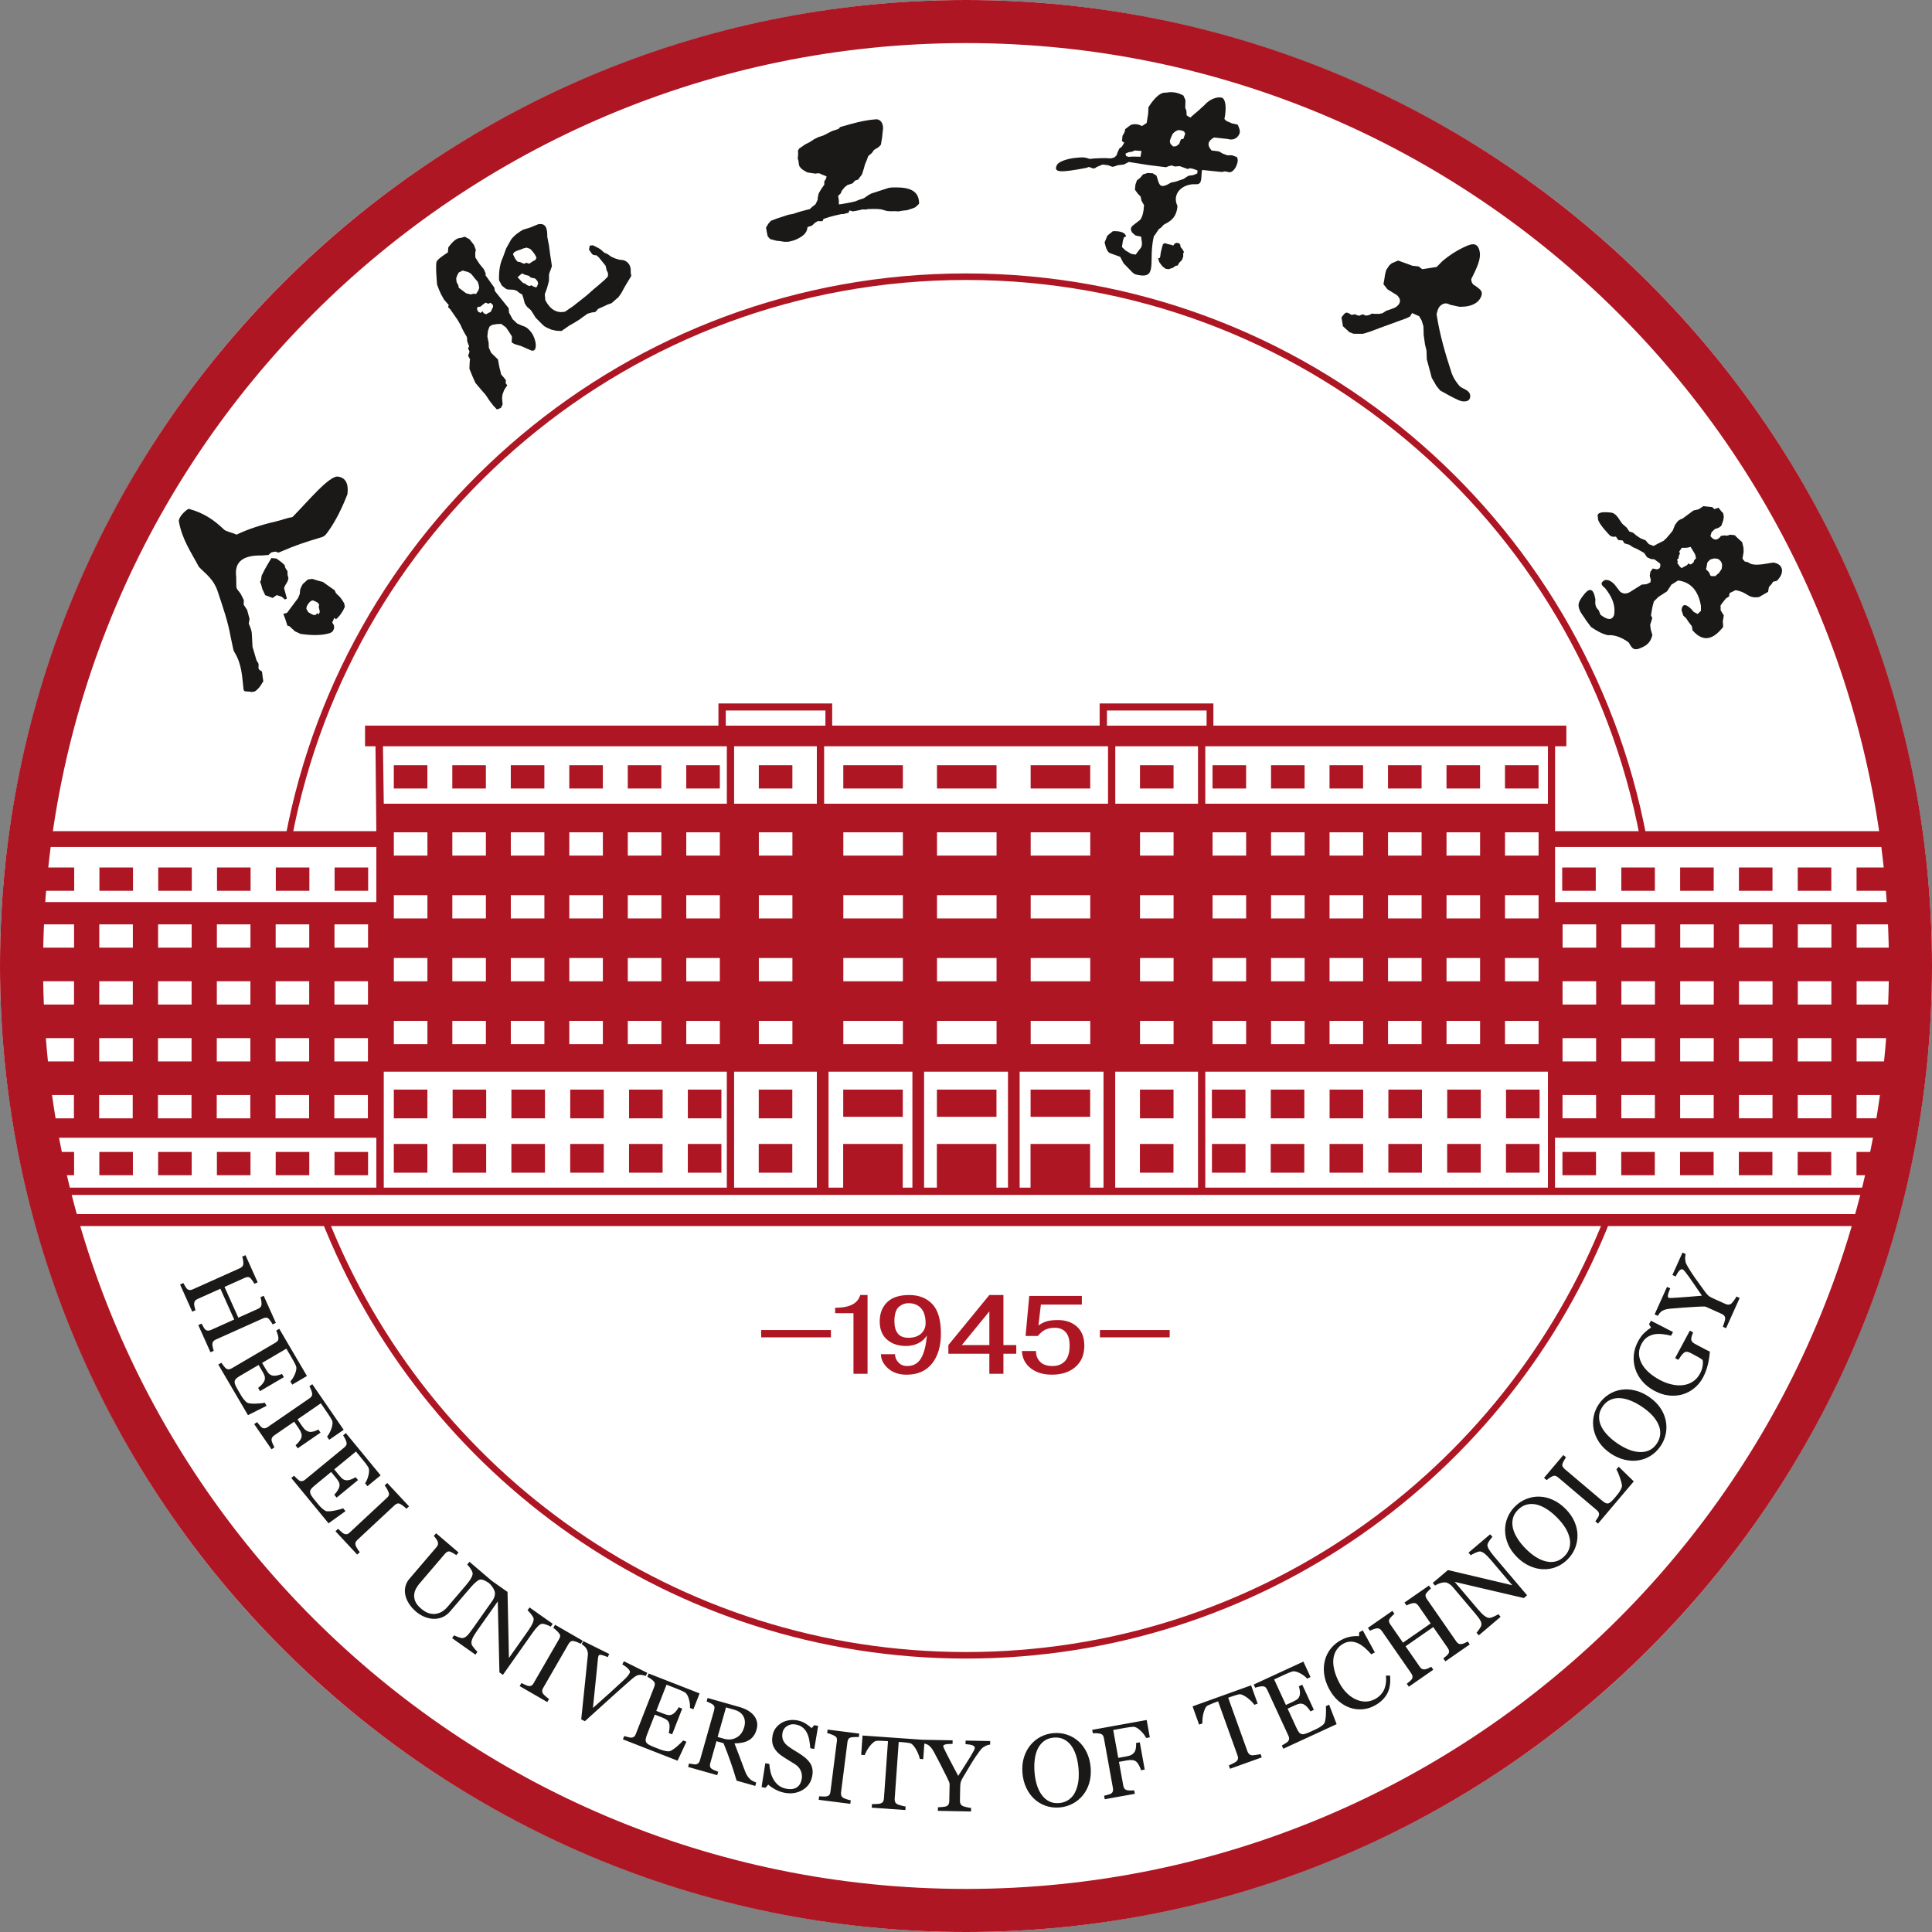 <svg xmlns="http://www.w3.org/2000/svg" width="88" height="88" fill="none"><rect width="100%" height="100%" fill="#808080" stroke="none"/><g><title>background</title><rect id="canvas_background" width="1127" height="624" x="-1" y="-1" fill="none"/></g><g><title>合肥工业大学校徽</title><ellipse id="svg_12" cx="44" cy="44" fill="#fff" stroke="#000" stroke-width="0" rx="44" ry="44"/><path id="svg_1" fill="#1B1918" fill-rule="evenodd" d="m49.12,79.309c0.154,0.137 0.281,0.307 0.379,0.511c0.098,0.203 0.157,0.433 0.179,0.688c0.021,0.257 0,0.493 -0.065,0.709c-0.064,0.217 -0.164,0.404 -0.297,0.564c-0.129,0.157 -0.284,0.283 -0.464,0.377c-0.18,0.095 -0.376,0.151 -0.587,0.169c-0.225,0.019 -0.436,-0.007 -0.633,-0.075c-0.197,-0.068 -0.37,-0.172 -0.52,-0.311c-0.149,-0.136 -0.271,-0.305 -0.367,-0.509c-0.095,-0.203 -0.153,-0.426 -0.173,-0.665c-0.022,-0.263 -0,-0.5 0.065,-0.713c0.064,-0.213 0.163,-0.4 0.294,-0.562c0.131,-0.16 0.287,-0.288 0.469,-0.383c0.182,-0.094 0.377,-0.15 0.583,-0.168c0.215,-0.018 0.42,0.006 0.616,0.07c0.196,0.065 0.37,0.164 0.52,0.299zm27.661,-22.187c-0.01,0.025 -0.017,0.066 -0.023,0.125c-0.005,0.059 -0.005,0.103 0.002,0.133c0.009,0.069 0.018,0.117 0.028,0.144c0.009,0.027 0.039,0.086 0.09,0.175c0.103,0.177 0.212,0.345 0.327,0.507c0.115,0.161 0.262,0.365 0.441,0.61c0.065,0.091 0.121,0.157 0.168,0.197c0.046,0.041 0.12,0.084 0.223,0.13l0.561,0.253c0.05,0.022 0.097,0.032 0.143,0.029c0.045,-0.004 0.09,-0.025 0.134,-0.063c0.025,-0.024 0.061,-0.07 0.111,-0.138c0.05,-0.067 0.085,-0.123 0.107,-0.169l0.147,0.066l-0.62,1.377l-0.147,-0.066c0.015,-0.04 0.036,-0.1 0.063,-0.182c0.027,-0.081 0.041,-0.139 0.043,-0.175c0,-0.059 -0.011,-0.106 -0.039,-0.141c-0.027,-0.034 -0.067,-0.064 -0.12,-0.088l-0.715,-0.322c-0.022,-0.01 -0.068,-0.015 -0.139,-0.014c-0.071,0.001 -0.151,0.003 -0.24,0.009c-0.198,0.011 -0.413,0.025 -0.644,0.041c-0.232,0.017 -0.432,0.033 -0.598,0.048c-0.1,0.01 -0.177,0.024 -0.233,0.041c-0.056,0.017 -0.11,0.042 -0.161,0.073c-0.035,0.024 -0.069,0.057 -0.101,0.098c-0.032,0.041 -0.057,0.08 -0.077,0.116l-0.147,-0.066l0.565,-1.254l0.147,0.066c-0.061,0.143 -0.096,0.246 -0.105,0.312c-0.01,0.065 0,0.105 0.031,0.118c0.009,0.004 0.025,0.006 0.05,0.008c0.024,0.001 0.056,0 0.094,-0c0.044,-0.001 0.095,-0.005 0.153,-0.009c0.057,-0.004 0.112,-0.007 0.165,-0.01c0.152,-0.01 0.305,-0.021 0.458,-0.034c0.152,-0.013 0.351,-0.029 0.597,-0.05c-0.252,-0.374 -0.45,-0.662 -0.594,-0.864c-0.144,-0.202 -0.236,-0.312 -0.274,-0.33c-0.031,-0.014 -0.063,-0.014 -0.092,0.001c-0.03,0.015 -0.059,0.039 -0.087,0.073c-0.029,0.035 -0.056,0.075 -0.081,0.12c-0.025,0.046 -0.048,0.087 -0.07,0.126l-0.147,-0.066l0.46,-1.022l0.146,0.066zm0.338,3.565c-0.013,0.035 -0.03,0.081 -0.051,0.14c-0.021,0.059 -0.032,0.109 -0.034,0.152c-0.002,0.051 0.012,0.095 0.039,0.132c0.028,0.036 0.067,0.068 0.117,0.094l0.222,0.119c0.161,0.086 0.269,0.144 0.327,0.172c0.057,0.028 0.105,0.051 0.142,0.068c-0.015,0.222 -0.049,0.432 -0.101,0.632c-0.052,0.2 -0.124,0.385 -0.215,0.556c-0.098,0.182 -0.226,0.339 -0.386,0.471c-0.159,0.133 -0.335,0.227 -0.529,0.286c-0.196,0.059 -0.405,0.077 -0.627,0.054c-0.223,-0.023 -0.447,-0.095 -0.672,-0.216c-0.217,-0.117 -0.4,-0.261 -0.546,-0.431c-0.147,-0.172 -0.254,-0.36 -0.32,-0.565c-0.065,-0.2 -0.088,-0.407 -0.068,-0.624c0.02,-0.216 0.084,-0.424 0.192,-0.625c0.087,-0.161 0.181,-0.291 0.284,-0.389c0.103,-0.098 0.206,-0.178 0.31,-0.24l-0.092,-0.156l0.086,-0.161l1.007,0.517l-0.089,0.166c-0.125,-0.031 -0.252,-0.054 -0.381,-0.07c-0.13,-0.016 -0.254,-0.013 -0.373,0.006c-0.12,0.021 -0.23,0.065 -0.331,0.133c-0.101,0.067 -0.187,0.167 -0.257,0.298c-0.077,0.143 -0.117,0.287 -0.119,0.431c-0.002,0.144 0.033,0.288 0.103,0.433c0.067,0.142 0.172,0.279 0.314,0.413c0.143,0.133 0.316,0.256 0.521,0.366c0.18,0.097 0.363,0.167 0.547,0.209c0.184,0.043 0.356,0.054 0.517,0.033c0.164,-0.019 0.314,-0.072 0.449,-0.16c0.135,-0.088 0.245,-0.211 0.33,-0.369c0.063,-0.118 0.103,-0.235 0.119,-0.352c0.016,-0.117 0.015,-0.206 -0.004,-0.267c-0.064,-0.049 -0.131,-0.092 -0.202,-0.131c-0.07,-0.038 -0.13,-0.071 -0.18,-0.098l-0.157,-0.084c-0.056,-0.03 -0.111,-0.049 -0.162,-0.057c-0.052,-0.008 -0.101,0.007 -0.147,0.044c-0.044,0.033 -0.092,0.085 -0.142,0.155c-0.051,0.071 -0.089,0.126 -0.115,0.168l-0.147,-0.079l0.672,-1.251l0.147,0.079zm-3.291,2.617c0.203,-0.034 0.415,-0.026 0.636,0.027c0.22,0.051 0.435,0.15 0.647,0.294c0.213,0.145 0.383,0.31 0.51,0.496c0.128,0.186 0.211,0.382 0.252,0.586c0.041,0.199 0.042,0.399 0.002,0.598c-0.04,0.2 -0.119,0.387 -0.238,0.562c-0.127,0.186 -0.28,0.335 -0.457,0.445c-0.177,0.111 -0.367,0.18 -0.569,0.208c-0.199,0.031 -0.408,0.019 -0.627,-0.035c-0.218,-0.054 -0.427,-0.149 -0.626,-0.284c-0.218,-0.148 -0.389,-0.315 -0.513,-0.499c-0.125,-0.184 -0.208,-0.379 -0.252,-0.583c-0.042,-0.202 -0.044,-0.404 -0.003,-0.606c0.042,-0.201 0.12,-0.388 0.237,-0.558c0.121,-0.178 0.269,-0.323 0.443,-0.435c0.174,-0.112 0.36,-0.184 0.559,-0.216l-0.001,0zm1.708,1.575c-0.067,-0.148 -0.161,-0.288 -0.284,-0.419c-0.123,-0.131 -0.274,-0.257 -0.453,-0.378c-0.184,-0.125 -0.365,-0.223 -0.543,-0.291c-0.179,-0.069 -0.345,-0.106 -0.501,-0.11c-0.154,-0.004 -0.296,0.026 -0.427,0.09c-0.131,0.064 -0.242,0.163 -0.334,0.298c-0.103,0.151 -0.155,0.303 -0.158,0.456c-0.003,0.153 0.031,0.302 0.102,0.449c0.068,0.138 0.166,0.273 0.293,0.405c0.128,0.132 0.273,0.254 0.437,0.365c0.181,0.123 0.356,0.218 0.524,0.284c0.168,0.067 0.333,0.104 0.495,0.111c0.157,0.008 0.302,-0.019 0.434,-0.08c0.133,-0.06 0.248,-0.163 0.345,-0.306c0.092,-0.135 0.143,-0.278 0.154,-0.429c0.011,-0.151 -0.017,-0.299 -0.084,-0.444zm-1.808,1.925l0.688,0.671l-1.628,1.923l-0.123,-0.104c0.021,-0.03 0.051,-0.074 0.09,-0.131c0.039,-0.057 0.063,-0.1 0.071,-0.129c0.014,-0.047 0.014,-0.091 -0.002,-0.131c-0.015,-0.04 -0.046,-0.079 -0.091,-0.117l-1.762,-1.492c-0.039,-0.033 -0.08,-0.056 -0.121,-0.068c-0.041,-0.013 -0.088,-0.007 -0.14,0.017c-0.036,0.015 -0.081,0.041 -0.135,0.077c-0.054,0.037 -0.095,0.07 -0.124,0.099l-0.123,-0.104l0.879,-1.039l0.123,0.104c-0.026,0.034 -0.056,0.08 -0.089,0.14c-0.033,0.06 -0.056,0.105 -0.067,0.135c-0.02,0.051 -0.019,0.098 0.002,0.141c0.022,0.043 0.051,0.08 0.09,0.113l1.653,1.399c0.076,0.065 0.139,0.111 0.187,0.139c0.049,0.028 0.096,0.038 0.143,0.031c0.043,-0.009 0.09,-0.037 0.141,-0.085c0.051,-0.047 0.116,-0.118 0.197,-0.213c0.036,-0.043 0.073,-0.088 0.11,-0.136c0.037,-0.048 0.069,-0.096 0.098,-0.144c0.027,-0.046 0.049,-0.092 0.066,-0.136c0.016,-0.044 0.022,-0.083 0.018,-0.114c-0.013,-0.092 -0.047,-0.216 -0.101,-0.37c-0.055,-0.154 -0.106,-0.273 -0.152,-0.353l0.104,-0.123zm-3.615,1.365c0.206,0.005 0.413,0.054 0.619,0.148c0.206,0.092 0.399,0.231 0.579,0.412c0.181,0.183 0.317,0.378 0.406,0.585c0.09,0.207 0.134,0.415 0.135,0.623c0.002,0.203 -0.036,0.4 -0.113,0.588c-0.077,0.188 -0.191,0.357 -0.341,0.506c-0.16,0.159 -0.338,0.275 -0.533,0.349c-0.195,0.075 -0.394,0.107 -0.598,0.096c-0.201,-0.008 -0.404,-0.06 -0.609,-0.154c-0.204,-0.095 -0.391,-0.227 -0.56,-0.398c-0.186,-0.187 -0.322,-0.383 -0.408,-0.588c-0.087,-0.204 -0.132,-0.411 -0.136,-0.62c-0.003,-0.207 0.034,-0.405 0.113,-0.595c0.079,-0.189 0.192,-0.358 0.339,-0.503c0.153,-0.152 0.326,-0.266 0.517,-0.343c0.192,-0.076 0.389,-0.112 0.591,-0.106zm1.376,1.873c-0.037,-0.158 -0.103,-0.314 -0.199,-0.465c-0.096,-0.152 -0.22,-0.304 -0.372,-0.458c-0.157,-0.158 -0.315,-0.288 -0.477,-0.389c-0.162,-0.102 -0.319,-0.17 -0.471,-0.203c-0.15,-0.033 -0.296,-0.03 -0.437,0.007c-0.141,0.037 -0.269,0.114 -0.385,0.229c-0.13,0.129 -0.21,0.268 -0.242,0.417c-0.032,0.149 -0.027,0.303 0.014,0.46c0.041,0.148 0.111,0.3 0.21,0.454c0.1,0.154 0.22,0.302 0.359,0.442c0.154,0.156 0.308,0.282 0.461,0.379c0.152,0.098 0.307,0.166 0.465,0.203c0.152,0.038 0.3,0.039 0.442,0.004c0.142,-0.034 0.275,-0.113 0.398,-0.235c0.116,-0.115 0.194,-0.246 0.233,-0.392c0.04,-0.146 0.04,-0.297 0.002,-0.452zm-3.511,-0.037c-0.031,0.028 -0.073,0.079 -0.124,0.152c-0.052,0.073 -0.085,0.131 -0.097,0.172c-0.017,0.064 0.002,0.142 0.057,0.235c0.054,0.093 0.134,0.201 0.239,0.325l1.504,1.774l-0.149,0.126l-3.149,-0.737l1.06,1.25c0.118,0.14 0.219,0.24 0.3,0.3c0.081,0.06 0.154,0.091 0.217,0.091c0.048,0.003 0.122,-0.02 0.221,-0.067c0.101,-0.047 0.165,-0.082 0.192,-0.103l0.103,0.121l-0.994,0.843l-0.103,-0.121c0.028,-0.028 0.071,-0.083 0.127,-0.165c0.056,-0.082 0.086,-0.138 0.091,-0.17c0.013,-0.066 -0.002,-0.138 -0.042,-0.215c-0.04,-0.078 -0.128,-0.196 -0.263,-0.354l-1.012,-1.193c-0.045,-0.052 -0.098,-0.097 -0.161,-0.134c-0.062,-0.037 -0.121,-0.057 -0.176,-0.059c-0.072,-0.003 -0.155,0.012 -0.248,0.044c-0.092,0.033 -0.161,0.067 -0.207,0.101l-0.103,-0.121l0.692,-0.587l2.929,0.692l-0.977,-1.153c-0.12,-0.141 -0.221,-0.241 -0.303,-0.302c-0.082,-0.06 -0.151,-0.088 -0.206,-0.084c-0.051,0.005 -0.12,0.029 -0.21,0.069c-0.09,0.041 -0.154,0.076 -0.194,0.106l-0.103,-0.121l0.986,-0.836l0.103,0.121zm-1.03,4.895l-1.114,0.773l-0.093,-0.134c0.029,-0.024 0.07,-0.058 0.124,-0.103c0.054,-0.045 0.088,-0.08 0.102,-0.105c0.028,-0.041 0.04,-0.084 0.035,-0.127c-0.004,-0.043 -0.023,-0.089 -0.057,-0.138l-0.662,-0.955l-1.261,0.875l0.648,0.934c0.031,0.044 0.064,0.077 0.099,0.097c0.036,0.02 0.083,0.027 0.142,0.019c0.029,-0.003 0.075,-0.019 0.138,-0.045c0.062,-0.027 0.11,-0.051 0.143,-0.071l0.093,0.134l-1.114,0.773l-0.093,-0.134c0.029,-0.024 0.07,-0.058 0.124,-0.103c0.054,-0.044 0.088,-0.079 0.102,-0.104c0.027,-0.041 0.039,-0.083 0.035,-0.127c-0.004,-0.043 -0.023,-0.089 -0.057,-0.138l-1.344,-1.937c-0.028,-0.04 -0.062,-0.071 -0.101,-0.093c-0.04,-0.022 -0.087,-0.028 -0.14,-0.019c-0.045,0.008 -0.097,0.021 -0.154,0.043c-0.057,0.021 -0.104,0.043 -0.142,0.065l-0.093,-0.134l1.114,-0.773l0.093,0.135c-0.035,0.026 -0.074,0.062 -0.118,0.107c-0.044,0.046 -0.076,0.081 -0.095,0.108c-0.033,0.046 -0.043,0.09 -0.034,0.136c0.01,0.045 0.03,0.089 0.059,0.13l0.577,0.832l1.262,-0.875l-0.564,-0.813c-0.028,-0.04 -0.062,-0.071 -0.101,-0.093c-0.04,-0.022 -0.086,-0.028 -0.14,-0.019c-0.045,0.007 -0.097,0.021 -0.154,0.042c-0.057,0.021 -0.104,0.043 -0.141,0.065l-0.093,-0.135l1.114,-0.773l0.093,0.134c-0.035,0.026 -0.074,0.062 -0.118,0.107c-0.044,0.046 -0.076,0.081 -0.095,0.107c-0.033,0.045 -0.043,0.09 -0.033,0.135c0.01,0.046 0.029,0.09 0.058,0.131l1.342,1.935c0.03,0.044 0.064,0.076 0.1,0.096c0.035,0.021 0.082,0.027 0.141,0.02c0.029,-0.003 0.075,-0.019 0.138,-0.045c0.062,-0.027 0.11,-0.051 0.143,-0.071l0.093,0.134zm-6.408,2.746l0.342,0.887l-2.428,1.119l-0.068,-0.146c0.04,-0.022 0.093,-0.053 0.157,-0.094c0.065,-0.041 0.105,-0.07 0.122,-0.089c0.034,-0.041 0.052,-0.082 0.054,-0.123c0.003,-0.041 -0.008,-0.086 -0.032,-0.137l-0.97,-2.103c-0.021,-0.045 -0.047,-0.082 -0.078,-0.11c-0.032,-0.028 -0.076,-0.041 -0.134,-0.042c-0.046,-0.001 -0.103,0.006 -0.172,0.022c-0.069,0.015 -0.122,0.03 -0.161,0.044l-0.067,-0.146l2.263,-1.044l0.325,0.705l-0.155,0.071c-0.076,-0.092 -0.186,-0.175 -0.331,-0.251c-0.146,-0.075 -0.263,-0.1 -0.35,-0.072c-0.045,0.014 -0.098,0.033 -0.158,0.058c-0.06,0.024 -0.128,0.054 -0.204,0.089l-0.459,0.212l0.536,1.163l0.33,-0.152c0.105,-0.049 0.178,-0.095 0.218,-0.137c0.039,-0.042 0.067,-0.096 0.083,-0.159c0.012,-0.054 0.013,-0.119 0.004,-0.195c-0.01,-0.077 -0.025,-0.146 -0.045,-0.208l0.155,-0.071l0.527,1.144l-0.155,0.071c-0.036,-0.063 -0.083,-0.126 -0.141,-0.189c-0.058,-0.062 -0.107,-0.104 -0.149,-0.125c-0.067,-0.034 -0.132,-0.047 -0.193,-0.038c-0.062,0.009 -0.138,0.034 -0.227,0.075l-0.33,0.152l0.405,0.878c0.041,0.088 0.079,0.155 0.114,0.2c0.036,0.045 0.078,0.073 0.126,0.082c0.047,0.01 0.104,0.004 0.17,-0.017c0.065,-0.021 0.155,-0.058 0.269,-0.11c0.045,-0.021 0.105,-0.048 0.179,-0.083c0.074,-0.034 0.135,-0.066 0.183,-0.095c0.049,-0.03 0.099,-0.064 0.148,-0.104c0.049,-0.04 0.079,-0.078 0.092,-0.114c0.032,-0.095 0.053,-0.226 0.06,-0.391c0.007,-0.167 0.007,-0.285 -0.004,-0.358l0.149,-0.068zm-3.257,-0.048l-0.149,0.053c-0.032,-0.047 -0.077,-0.1 -0.136,-0.16c-0.059,-0.059 -0.121,-0.113 -0.186,-0.161c-0.067,-0.051 -0.135,-0.091 -0.204,-0.123c-0.069,-0.031 -0.128,-0.042 -0.178,-0.032c-0.046,0.01 -0.104,0.026 -0.173,0.047c-0.069,0.021 -0.132,0.042 -0.189,0.063l-0.125,0.045l0.879,2.448c0.017,0.048 0.043,0.087 0.077,0.12c0.034,0.032 0.08,0.05 0.139,0.053c0.029,0.001 0.088,-0.005 0.177,-0.017c0.088,-0.013 0.156,-0.026 0.203,-0.041l0.055,0.153l-1.445,0.519l-0.055,-0.153c0.039,-0.018 0.098,-0.045 0.179,-0.084c0.079,-0.038 0.132,-0.07 0.159,-0.094c0.041,-0.036 0.066,-0.075 0.076,-0.119c0.009,-0.043 0.003,-0.094 -0.018,-0.153l-0.886,-2.468l-0.125,0.045c-0.045,0.016 -0.1,0.038 -0.165,0.064c-0.065,0.026 -0.126,0.053 -0.184,0.082c-0.045,0.023 -0.085,0.069 -0.117,0.138c-0.032,0.07 -0.059,0.144 -0.079,0.225c-0.02,0.08 -0.033,0.162 -0.04,0.247c-0.007,0.085 -0.008,0.153 -0.004,0.205l-0.151,0.054l-0.298,-0.831l2.666,-0.958l0.298,0.83zm-4.911,1.535l-0.167,0.03c-0.052,-0.111 -0.14,-0.226 -0.263,-0.341c-0.123,-0.116 -0.232,-0.172 -0.324,-0.169c-0.047,0.002 -0.102,0.007 -0.166,0.016c-0.064,0.008 -0.136,0.02 -0.216,0.034l-0.53,0.096l0.229,1.27l0.363,-0.065c0.11,-0.02 0.194,-0.047 0.25,-0.08c0.057,-0.035 0.103,-0.079 0.137,-0.134c0.024,-0.038 0.042,-0.094 0.054,-0.168c0.012,-0.074 0.015,-0.15 0.008,-0.231l0.17,-0.03l0.224,1.241l-0.17,0.03c-0.016,-0.064 -0.045,-0.136 -0.086,-0.215c-0.041,-0.078 -0.08,-0.133 -0.116,-0.165c-0.054,-0.047 -0.117,-0.075 -0.189,-0.082c-0.071,-0.008 -0.154,-0.004 -0.249,0.014l-0.363,0.066l0.197,1.09c0.009,0.049 0.026,0.091 0.052,0.127c0.026,0.035 0.066,0.06 0.12,0.075c0.024,0.007 0.074,0.01 0.151,0.012c0.077,0.001 0.135,-0.001 0.174,-0.006l0.029,0.158l-1.371,0.247l-0.029,-0.158c0.044,-0.011 0.103,-0.026 0.175,-0.047c0.073,-0.02 0.12,-0.037 0.141,-0.052c0.041,-0.027 0.068,-0.062 0.081,-0.103c0.014,-0.041 0.015,-0.088 0.006,-0.142l-0.412,-2.282c-0.009,-0.049 -0.025,-0.091 -0.048,-0.126c-0.024,-0.035 -0.063,-0.059 -0.119,-0.074c-0.044,-0.012 -0.101,-0.02 -0.171,-0.022c-0.07,-0.003 -0.125,-0.002 -0.166,0.003l-0.029,-0.158l2.481,-0.448l0.143,0.791zm-13.64,3.029l-1.441,-0.183l0.02,-0.16c0.041,0.002 0.1,0.005 0.178,0.009c0.078,0.004 0.133,0.002 0.166,-0.006c0.052,-0.013 0.091,-0.035 0.119,-0.066c0.026,-0.031 0.043,-0.077 0.051,-0.137l0.295,-2.318c0.007,-0.052 0.005,-0.097 -0.008,-0.135c-0.012,-0.037 -0.047,-0.072 -0.106,-0.104c-0.043,-0.024 -0.097,-0.048 -0.164,-0.073c-0.067,-0.024 -0.121,-0.04 -0.165,-0.049l0.02,-0.16l1.441,0.183l-0.021,0.16c-0.047,-0.004 -0.103,-0.006 -0.169,-0.004c-0.066,0.001 -0.124,0.007 -0.174,0.015c-0.059,0.011 -0.102,0.035 -0.126,0.073c-0.025,0.038 -0.04,0.083 -0.046,0.132l-0.295,2.315c-0.006,0.049 0,0.095 0.015,0.136c0.017,0.041 0.051,0.077 0.1,0.106c0.03,0.016 0.08,0.036 0.15,0.059c0.069,0.024 0.129,0.039 0.179,0.047l-0.02,0.16zm-7.467,-2.827l-0.402,0.862l-2.49,-0.973l0.059,-0.15c0.044,0.014 0.102,0.03 0.176,0.048c0.074,0.018 0.123,0.027 0.149,0.026c0.053,-0.004 0.096,-0.019 0.126,-0.046c0.031,-0.026 0.057,-0.066 0.077,-0.118l0.842,-2.157c0.018,-0.046 0.026,-0.09 0.025,-0.132c-0.002,-0.042 -0.023,-0.084 -0.063,-0.126c-0.031,-0.033 -0.076,-0.07 -0.135,-0.109c-0.058,-0.04 -0.106,-0.067 -0.143,-0.085l0.059,-0.15l2.321,0.907l-0.282,0.723l-0.159,-0.062c0.014,-0.118 -0.003,-0.256 -0.049,-0.413c-0.047,-0.157 -0.11,-0.258 -0.19,-0.302c-0.042,-0.023 -0.092,-0.048 -0.151,-0.074c-0.059,-0.027 -0.128,-0.055 -0.205,-0.085l-0.471,-0.184l-0.466,1.193l0.338,0.132c0.108,0.042 0.192,0.062 0.25,0.062c0.058,-0.001 0.115,-0.018 0.172,-0.051c0.047,-0.029 0.095,-0.073 0.143,-0.133c0.049,-0.06 0.088,-0.119 0.119,-0.176l0.159,0.062l-0.458,1.173l-0.159,-0.062c0.021,-0.07 0.034,-0.147 0.039,-0.233c0.005,-0.084 0,-0.149 -0.013,-0.194c-0.022,-0.072 -0.057,-0.127 -0.107,-0.166c-0.049,-0.038 -0.12,-0.076 -0.211,-0.112l-0.338,-0.132l-0.352,0.9c-0.035,0.09 -0.057,0.164 -0.065,0.221c-0.007,0.057 0.002,0.106 0.028,0.147c0.026,0.041 0.069,0.078 0.13,0.111c0.06,0.032 0.149,0.071 0.266,0.117c0.046,0.018 0.108,0.042 0.184,0.072c0.076,0.029 0.141,0.052 0.195,0.066c0.056,0.015 0.115,0.027 0.178,0.035c0.063,0.007 0.111,0.003 0.146,-0.013c0.091,-0.043 0.199,-0.118 0.324,-0.228c0.125,-0.11 0.21,-0.193 0.255,-0.251l0.152,0.059zm-6.337,-1.809l-1.258,-0.726l0.081,-0.14c0.037,0.018 0.09,0.043 0.161,0.076c0.07,0.034 0.122,0.053 0.155,0.058c0.053,0.008 0.098,0.003 0.135,-0.015c0.036,-0.018 0.07,-0.054 0.1,-0.106l1.168,-2.024c0.026,-0.046 0.042,-0.088 0.045,-0.127c0.004,-0.039 -0.016,-0.084 -0.057,-0.137c-0.031,-0.038 -0.071,-0.081 -0.123,-0.13c-0.052,-0.048 -0.096,-0.084 -0.133,-0.109l0.081,-0.14l1.258,0.726l-0.081,0.14c-0.042,-0.022 -0.093,-0.045 -0.154,-0.069c-0.061,-0.024 -0.117,-0.041 -0.167,-0.053c-0.059,-0.013 -0.107,-0.006 -0.144,0.019c-0.038,0.026 -0.069,0.06 -0.094,0.103l-1.167,2.022c-0.025,0.043 -0.037,0.087 -0.038,0.131c0,0.044 0.017,0.09 0.051,0.136c0.022,0.027 0.06,0.064 0.115,0.112c0.055,0.048 0.104,0.086 0.147,0.112l-0.081,0.14zm-9.19,-8.696l-0.772,0.555l-1.698,-2.065l0.124,-0.102c0.032,0.033 0.075,0.076 0.13,0.128c0.056,0.052 0.095,0.084 0.117,0.095c0.048,0.022 0.093,0.03 0.133,0.021c0.04,-0.008 0.082,-0.03 0.125,-0.065l1.788,-1.471c0.038,-0.031 0.067,-0.066 0.087,-0.103c0.019,-0.038 0.021,-0.084 0.006,-0.141c-0.011,-0.044 -0.032,-0.098 -0.065,-0.161c-0.032,-0.063 -0.06,-0.11 -0.084,-0.144l0.125,-0.102l1.583,1.925l-0.6,0.493l-0.108,-0.132c0.07,-0.097 0.122,-0.225 0.159,-0.384c0.036,-0.16 0.03,-0.279 -0.019,-0.357c-0.025,-0.041 -0.057,-0.087 -0.096,-0.139c-0.039,-0.052 -0.085,-0.11 -0.138,-0.175l-0.321,-0.391l-0.989,0.813l0.231,0.281c0.074,0.09 0.137,0.148 0.188,0.176c0.051,0.027 0.109,0.04 0.175,0.04c0.055,-0.002 0.118,-0.017 0.19,-0.046c0.072,-0.029 0.135,-0.061 0.19,-0.096l0.108,0.132l-0.973,0.8l-0.108,-0.132c0.052,-0.051 0.101,-0.112 0.147,-0.184c0.045,-0.071 0.073,-0.13 0.083,-0.175c0.016,-0.073 0.012,-0.139 -0.012,-0.197c-0.024,-0.057 -0.068,-0.125 -0.13,-0.2l-0.231,-0.281l-0.747,0.614c-0.075,0.061 -0.13,0.116 -0.164,0.161c-0.034,0.046 -0.051,0.094 -0.048,0.142c0.002,0.048 0.022,0.102 0.059,0.16c0.037,0.058 0.095,0.135 0.175,0.232c0.032,0.038 0.073,0.089 0.125,0.152c0.052,0.063 0.098,0.114 0.138,0.153c0.041,0.04 0.087,0.08 0.138,0.117c0.051,0.037 0.096,0.057 0.133,0.06c0.1,0.007 0.232,-0.006 0.394,-0.041c0.163,-0.035 0.278,-0.066 0.345,-0.094l0.104,0.126zm46.855,8.869c-0.17,0.089 -0.35,0.141 -0.54,0.156c-0.191,0.016 -0.379,-0.008 -0.565,-0.071c-0.185,-0.063 -0.36,-0.166 -0.526,-0.31c-0.166,-0.144 -0.308,-0.329 -0.428,-0.555c-0.119,-0.227 -0.193,-0.45 -0.221,-0.672c-0.028,-0.221 -0.016,-0.431 0.037,-0.629c0.051,-0.195 0.141,-0.373 0.269,-0.533c0.128,-0.159 0.285,-0.288 0.473,-0.387c0.14,-0.074 0.276,-0.123 0.408,-0.148c0.132,-0.025 0.265,-0.033 0.401,-0.024l0.011,-0.179l0.161,-0.085l0.55,1.003l-0.164,0.086c-0.073,-0.087 -0.162,-0.178 -0.265,-0.27c-0.103,-0.093 -0.205,-0.164 -0.304,-0.214c-0.112,-0.057 -0.226,-0.088 -0.34,-0.093c-0.115,-0.005 -0.23,0.022 -0.343,0.082c-0.129,0.068 -0.235,0.16 -0.316,0.276c-0.081,0.116 -0.133,0.251 -0.155,0.406c-0.02,0.148 -0.009,0.318 0.035,0.508c0.044,0.19 0.12,0.387 0.228,0.593c0.096,0.182 0.205,0.336 0.332,0.463c0.126,0.128 0.261,0.226 0.407,0.295c0.145,0.069 0.293,0.104 0.443,0.107c0.151,0.003 0.298,-0.034 0.442,-0.11c0.108,-0.057 0.199,-0.126 0.271,-0.208c0.073,-0.082 0.129,-0.169 0.165,-0.26c0.036,-0.094 0.06,-0.191 0.071,-0.293c0.011,-0.101 0.01,-0.204 -0.004,-0.309l0.187,-0.007c0.033,0.342 -0.012,0.623 -0.139,0.844c-0.126,0.22 -0.319,0.399 -0.581,0.537zm-53.006,-16.106l-0.555,-1.237l0.149,-0.067c0.018,0.032 0.044,0.079 0.078,0.141c0.034,0.062 0.062,0.101 0.084,0.12c0.035,0.035 0.075,0.054 0.118,0.058c0.043,0.004 0.092,-0.006 0.147,-0.03l1.06,-0.476l-0.629,-1.401l-1.037,0.465c-0.049,0.022 -0.087,0.048 -0.114,0.079c-0.026,0.032 -0.041,0.076 -0.045,0.136c-0.002,0.029 0.005,0.077 0.019,0.144c0.015,0.066 0.03,0.118 0.044,0.153l-0.149,0.067l-0.555,-1.237l0.149,-0.067c0.018,0.032 0.044,0.079 0.079,0.14c0.034,0.061 0.062,0.102 0.084,0.12c0.035,0.034 0.075,0.053 0.118,0.058c0.043,0.004 0.092,-0.006 0.146,-0.03l2.151,-0.965c0.045,-0.02 0.081,-0.048 0.11,-0.082c0.029,-0.035 0.043,-0.08 0.045,-0.134c0,-0.046 -0.003,-0.099 -0.014,-0.159c-0.01,-0.06 -0.023,-0.11 -0.038,-0.151l0.149,-0.067l0.555,1.237l-0.149,0.067c-0.019,-0.039 -0.047,-0.084 -0.083,-0.136c-0.037,-0.051 -0.066,-0.089 -0.088,-0.113c-0.039,-0.04 -0.081,-0.059 -0.127,-0.058c-0.046,0.002 -0.093,0.013 -0.139,0.034l-0.924,0.415l0.629,1.401l0.903,-0.405c0.044,-0.02 0.081,-0.048 0.11,-0.082c0.029,-0.035 0.043,-0.08 0.045,-0.134c0,-0.046 -0.003,-0.099 -0.013,-0.159c-0.01,-0.06 -0.023,-0.11 -0.038,-0.151l0.149,-0.067l0.555,1.237l-0.149,0.067c-0.019,-0.039 -0.047,-0.084 -0.083,-0.136c-0.037,-0.051 -0.066,-0.089 -0.088,-0.113c-0.039,-0.04 -0.081,-0.059 -0.127,-0.058c-0.047,0.001 -0.093,0.013 -0.139,0.033l-2.148,0.964c-0.049,0.022 -0.087,0.048 -0.113,0.08c-0.027,0.031 -0.042,0.075 -0.045,0.135c-0.002,0.029 0.005,0.077 0.019,0.144c0.015,0.066 0.03,0.118 0.044,0.153l-0.149,0.067zm2.558,2.439l-0.85,0.427l-1.352,-2.306l0.139,-0.082c0.026,0.038 0.062,0.087 0.108,0.147c0.047,0.06 0.081,0.097 0.101,0.112c0.044,0.03 0.087,0.044 0.128,0.042c0.041,-0.002 0.085,-0.017 0.133,-0.045l1.997,-1.171c0.043,-0.025 0.077,-0.055 0.102,-0.088c0.025,-0.034 0.034,-0.08 0.029,-0.138c-0.004,-0.045 -0.016,-0.102 -0.039,-0.169c-0.021,-0.067 -0.042,-0.118 -0.06,-0.155l0.139,-0.081l1.261,2.15l-0.67,0.393l-0.086,-0.147c0.084,-0.084 0.156,-0.203 0.217,-0.354c0.061,-0.152 0.074,-0.271 0.038,-0.355c-0.019,-0.044 -0.043,-0.095 -0.073,-0.152c-0.03,-0.058 -0.066,-0.122 -0.108,-0.194l-0.256,-0.436l-1.105,0.648l0.184,0.313c0.059,0.1 0.112,0.168 0.158,0.203c0.046,0.035 0.102,0.057 0.166,0.067c0.055,0.006 0.12,0.002 0.195,-0.015c0.075,-0.017 0.143,-0.039 0.203,-0.065l0.086,0.147l-1.087,0.637l-0.086,-0.147c0.06,-0.042 0.117,-0.095 0.174,-0.159c0.056,-0.063 0.093,-0.117 0.11,-0.16c0.027,-0.07 0.034,-0.136 0.019,-0.196c-0.015,-0.06 -0.047,-0.134 -0.097,-0.218l-0.184,-0.313l-0.834,0.489c-0.084,0.049 -0.146,0.094 -0.188,0.133c-0.041,0.04 -0.065,0.085 -0.069,0.133c-0.005,0.048 0.006,0.104 0.034,0.167c0.028,0.063 0.073,0.148 0.136,0.257c0.025,0.043 0.058,0.1 0.1,0.17c0.041,0.07 0.079,0.128 0.112,0.173c0.034,0.046 0.074,0.092 0.118,0.137c0.045,0.045 0.086,0.071 0.122,0.08c0.098,0.022 0.23,0.03 0.395,0.021c0.167,-0.009 0.285,-0.021 0.355,-0.039l0.083,0.141zm2.848,1.544l-0.096,-0.14c0.08,-0.094 0.148,-0.22 0.203,-0.38c0.055,-0.16 0.062,-0.282 0.021,-0.365c-0.021,-0.042 -0.049,-0.09 -0.083,-0.145c-0.034,-0.055 -0.074,-0.115 -0.12,-0.183l-0.305,-0.444l-1.063,0.732l0.209,0.304c0.064,0.092 0.122,0.157 0.176,0.195c0.055,0.037 0.114,0.061 0.178,0.07c0.044,0.006 0.103,-0 0.175,-0.02c0.072,-0.019 0.143,-0.048 0.214,-0.088l0.098,0.142l-1.039,0.715l-0.098,-0.142c0.052,-0.041 0.105,-0.097 0.16,-0.166c0.055,-0.07 0.089,-0.128 0.103,-0.174c0.021,-0.068 0.02,-0.138 -0.003,-0.205c-0.022,-0.068 -0.06,-0.142 -0.115,-0.222l-0.209,-0.304l-0.913,0.628c-0.041,0.028 -0.072,0.061 -0.094,0.1c-0.021,0.038 -0.028,0.085 -0.019,0.14c0.004,0.025 0.021,0.072 0.051,0.143c0.031,0.071 0.056,0.123 0.077,0.156l-0.133,0.091l-0.79,-1.147l0.132,-0.091c0.029,0.036 0.067,0.083 0.115,0.141c0.049,0.058 0.083,0.094 0.105,0.107c0.041,0.026 0.084,0.037 0.128,0.032c0.043,-0.004 0.087,-0.022 0.132,-0.053l1.91,-1.314c0.041,-0.028 0.072,-0.06 0.095,-0.095c0.022,-0.036 0.028,-0.082 0.019,-0.139c-0.007,-0.045 -0.024,-0.1 -0.051,-0.165c-0.026,-0.065 -0.05,-0.115 -0.071,-0.15l0.133,-0.091l1.429,2.077l-0.662,0.456zm1.278,5.233l-0.991,-1.063l0.118,-0.11c0.03,0.028 0.074,0.068 0.131,0.12c0.057,0.053 0.101,0.086 0.132,0.101c0.048,0.023 0.093,0.031 0.134,0.025c0.04,-0.007 0.082,-0.031 0.127,-0.072l1.709,-1.593c0.039,-0.036 0.066,-0.072 0.08,-0.108c0.015,-0.036 0.009,-0.085 -0.015,-0.148c-0.018,-0.046 -0.044,-0.099 -0.079,-0.16c-0.036,-0.061 -0.068,-0.109 -0.096,-0.143l0.118,-0.11l0.991,1.063l-0.118,0.11c-0.033,-0.034 -0.075,-0.071 -0.127,-0.112c-0.051,-0.041 -0.1,-0.074 -0.144,-0.1c-0.053,-0.029 -0.101,-0.038 -0.144,-0.024c-0.044,0.013 -0.084,0.038 -0.12,0.072l-1.708,1.591c-0.036,0.034 -0.061,0.072 -0.075,0.115c-0.013,0.042 -0.01,0.091 0.009,0.145c0.013,0.032 0.038,0.079 0.077,0.141c0.038,0.062 0.074,0.113 0.107,0.15l-0.118,0.11zm6.014,1.308c-0.033,-0.026 -0.086,-0.06 -0.159,-0.1c-0.073,-0.041 -0.14,-0.064 -0.202,-0.073c-0.062,-0.007 -0.135,0.024 -0.222,0.095c-0.086,0.071 -0.18,0.165 -0.283,0.286l-0.913,1.067c-0.117,0.136 -0.245,0.231 -0.388,0.283c-0.142,0.052 -0.287,0.07 -0.435,0.057c-0.144,-0.016 -0.279,-0.053 -0.403,-0.112c-0.124,-0.059 -0.232,-0.128 -0.325,-0.207c-0.147,-0.126 -0.262,-0.258 -0.344,-0.396c-0.082,-0.137 -0.135,-0.272 -0.157,-0.405c-0.021,-0.132 -0.015,-0.256 0.018,-0.375c0.034,-0.118 0.089,-0.223 0.169,-0.316l1.241,-1.452c0.034,-0.04 0.056,-0.08 0.066,-0.118c0.01,-0.038 0.004,-0.086 -0.016,-0.144c-0.015,-0.041 -0.041,-0.085 -0.078,-0.133c-0.036,-0.049 -0.068,-0.086 -0.095,-0.113l0.105,-0.123l1.022,0.874l-0.105,0.123c-0.033,-0.026 -0.078,-0.056 -0.135,-0.089c-0.057,-0.033 -0.1,-0.055 -0.13,-0.067c-0.052,-0.02 -0.098,-0.019 -0.138,0.002c-0.041,0.021 -0.078,0.051 -0.11,0.089l-1.16,1.357c-0.056,0.066 -0.108,0.141 -0.155,0.225c-0.047,0.085 -0.076,0.176 -0.087,0.275c-0.009,0.102 0.007,0.207 0.05,0.313c0.043,0.106 0.132,0.217 0.267,0.333c0.127,0.109 0.251,0.179 0.37,0.212c0.121,0.034 0.234,0.038 0.34,0.015c0.1,-0.022 0.189,-0.058 0.268,-0.11c0.077,-0.051 0.146,-0.112 0.205,-0.181l0.861,-1.007c0.109,-0.128 0.19,-0.24 0.241,-0.338c0.051,-0.097 0.07,-0.174 0.056,-0.229c-0.016,-0.064 -0.052,-0.133 -0.108,-0.209c-0.055,-0.076 -0.101,-0.13 -0.136,-0.165l0.105,-0.123l1.004,0.858l0,0.001l0.728,0.513l0.064,3.009l0.871,-1.235c0.106,-0.151 0.178,-0.275 0.216,-0.369c0.038,-0.095 0.048,-0.168 0.03,-0.221c-0.018,-0.047 -0.058,-0.109 -0.119,-0.186c-0.062,-0.077 -0.112,-0.13 -0.151,-0.161l0.092,-0.13l1.056,0.745l-0.092,0.13c-0.035,-0.023 -0.094,-0.051 -0.178,-0.082c-0.083,-0.032 -0.148,-0.049 -0.191,-0.051c-0.066,-0.001 -0.137,0.037 -0.213,0.114c-0.076,0.075 -0.161,0.18 -0.255,0.313l-1.34,1.901l-0.159,-0.112l-0.076,-3.233l-0.944,1.339c-0.106,0.15 -0.178,0.272 -0.216,0.366c-0.038,0.094 -0.049,0.172 -0.034,0.233c0.009,0.047 0.05,0.113 0.121,0.197c0.071,0.086 0.121,0.139 0.148,0.16l-0.091,0.13l-1.065,-0.751l0.092,-0.13c0.034,0.02 0.098,0.048 0.191,0.081c0.093,0.034 0.156,0.049 0.187,0.046c0.067,-0.004 0.133,-0.036 0.198,-0.095c0.066,-0.058 0.158,-0.173 0.277,-0.343l0.901,-1.278c0.04,-0.056 0.07,-0.119 0.089,-0.189c0.02,-0.07 0.024,-0.131 0.013,-0.185c-0.016,-0.071 -0.05,-0.148 -0.105,-0.229c-0.055,-0.08 -0.104,-0.138 -0.148,-0.173l-0.001,0zm7.127,4.221c-0.036,-0.016 -0.082,-0.029 -0.138,-0.04c-0.057,-0.01 -0.107,-0.013 -0.149,-0.009c-0.06,0.005 -0.115,0.024 -0.164,0.054c-0.05,0.031 -0.103,0.07 -0.16,0.117c-0.195,0.169 -0.496,0.435 -0.901,0.799c-0.405,0.363 -0.825,0.743 -1.259,1.139l-0.167,-0.083c0.064,-0.617 0.126,-1.212 0.185,-1.784c0.06,-0.572 0.099,-0.959 0.118,-1.161c0.004,-0.049 0.002,-0.096 -0.011,-0.142c-0.011,-0.045 -0.031,-0.093 -0.062,-0.143c-0.025,-0.041 -0.057,-0.078 -0.096,-0.111c-0.038,-0.034 -0.076,-0.061 -0.112,-0.082l0.071,-0.143l1.184,0.587l-0.071,0.143c-0.103,-0.044 -0.193,-0.077 -0.27,-0.096c-0.077,-0.02 -0.124,-0.011 -0.143,0.027c-0.007,0.014 -0.013,0.034 -0.018,0.057c-0.005,0.022 -0.009,0.041 -0.01,0.055c-0.016,0.157 -0.041,0.412 -0.077,0.765c-0.036,0.354 -0.088,0.856 -0.155,1.509c0.226,-0.199 0.489,-0.434 0.791,-0.707c0.301,-0.273 0.506,-0.462 0.614,-0.565c0.105,-0.1 0.174,-0.172 0.204,-0.215c0.031,-0.044 0.053,-0.08 0.068,-0.11c0.015,-0.031 0.015,-0.064 -0.003,-0.098c-0.017,-0.034 -0.045,-0.07 -0.083,-0.108c-0.038,-0.035 -0.078,-0.068 -0.121,-0.098c-0.042,-0.029 -0.086,-0.057 -0.131,-0.085l0.071,-0.143l1.066,0.528l-0.071,0.143zm4.985,5.007l-0.845,-0.239c-0.104,-0.347 -0.202,-0.648 -0.293,-0.905c-0.09,-0.257 -0.192,-0.523 -0.304,-0.801l-0.321,-0.091l-0.282,0.997c-0.015,0.051 -0.019,0.099 -0.014,0.143c0.005,0.043 0.031,0.083 0.079,0.119c0.024,0.018 0.067,0.041 0.131,0.068c0.064,0.028 0.118,0.049 0.164,0.064l-0.044,0.157l-1.328,-0.376l0.045,-0.157c0.036,0.007 0.089,0.016 0.159,0.028c0.069,0.012 0.119,0.016 0.149,0.011c0.049,-0.006 0.089,-0.025 0.12,-0.057c0.031,-0.031 0.054,-0.075 0.07,-0.133l0.643,-2.271c0.015,-0.052 0.02,-0.1 0.016,-0.144c-0.003,-0.044 -0.029,-0.084 -0.078,-0.12c-0.033,-0.024 -0.078,-0.05 -0.134,-0.077c-0.056,-0.028 -0.103,-0.049 -0.144,-0.064l0.044,-0.157l1.45,0.411c0.133,0.038 0.254,0.087 0.362,0.147c0.109,0.06 0.202,0.134 0.279,0.221c0.075,0.085 0.126,0.183 0.154,0.293c0.028,0.111 0.023,0.233 -0.015,0.368c-0.034,0.121 -0.084,0.223 -0.147,0.305c-0.063,0.082 -0.14,0.147 -0.231,0.195c-0.085,0.045 -0.18,0.077 -0.286,0.097c-0.106,0.021 -0.22,0.031 -0.341,0.032c0.097,0.249 0.176,0.458 0.239,0.627c0.063,0.169 0.14,0.375 0.233,0.618c0.04,0.107 0.08,0.189 0.12,0.246c0.04,0.056 0.083,0.106 0.127,0.147c0.033,0.03 0.077,0.059 0.132,0.086c0.055,0.026 0.101,0.046 0.139,0.058l-0.044,0.157zm-0.501,-2.672c0.054,-0.19 0.042,-0.356 -0.036,-0.499c-0.077,-0.142 -0.216,-0.242 -0.415,-0.298l-0.376,-0.107l-0.382,1.347l0.29,0.082c0.203,0.058 0.392,0.041 0.564,-0.052c0.173,-0.092 0.291,-0.25 0.355,-0.475zm3.006,1.637c0.053,0.086 0.087,0.177 0.103,0.271c0.015,0.094 0.012,0.2 -0.01,0.317c-0.052,0.279 -0.198,0.49 -0.438,0.633c-0.24,0.142 -0.513,0.185 -0.818,0.128c-0.141,-0.026 -0.277,-0.074 -0.411,-0.144c-0.132,-0.07 -0.244,-0.146 -0.335,-0.228l-0.126,0.145l-0.179,-0.033l0.171,-1.087l0.181,0.034c0.012,0.141 0.033,0.269 0.062,0.386c0.03,0.117 0.077,0.23 0.141,0.338c0.061,0.102 0.138,0.189 0.231,0.26c0.093,0.071 0.209,0.119 0.345,0.145c0.102,0.019 0.195,0.022 0.276,0.01c0.082,-0.012 0.151,-0.039 0.207,-0.078c0.057,-0.04 0.103,-0.091 0.138,-0.153c0.036,-0.062 0.061,-0.136 0.077,-0.221c0.023,-0.126 0.01,-0.25 -0.041,-0.373c-0.051,-0.122 -0.141,-0.224 -0.272,-0.307c-0.089,-0.057 -0.191,-0.12 -0.307,-0.19c-0.116,-0.069 -0.215,-0.135 -0.298,-0.192c-0.163,-0.114 -0.282,-0.244 -0.356,-0.393c-0.074,-0.148 -0.092,-0.327 -0.053,-0.535c0.022,-0.12 0.068,-0.228 0.136,-0.323c0.069,-0.094 0.156,-0.173 0.261,-0.239c0.1,-0.061 0.213,-0.102 0.339,-0.125c0.125,-0.021 0.251,-0.021 0.379,0.003c0.146,0.027 0.272,0.073 0.379,0.14c0.106,0.066 0.201,0.138 0.285,0.214l0.119,-0.134l0.178,0.033l-0.178,1.051l-0.18,-0.034c-0.01,-0.127 -0.026,-0.248 -0.046,-0.365c-0.021,-0.118 -0.055,-0.227 -0.104,-0.328c-0.048,-0.098 -0.112,-0.181 -0.195,-0.249c-0.082,-0.068 -0.191,-0.115 -0.324,-0.14c-0.141,-0.026 -0.269,-0.004 -0.385,0.069c-0.116,0.072 -0.187,0.173 -0.211,0.303c-0.026,0.137 -0.015,0.256 0.032,0.357c0.047,0.102 0.126,0.193 0.237,0.273c0.098,0.072 0.196,0.137 0.294,0.195c0.098,0.057 0.191,0.117 0.281,0.177c0.082,0.055 0.159,0.115 0.232,0.179c0.073,0.065 0.134,0.135 0.183,0.212zm5.152,-0.183l-0.158,-0.011c-0.01,-0.056 -0.03,-0.123 -0.06,-0.201c-0.03,-0.077 -0.065,-0.152 -0.105,-0.222c-0.041,-0.074 -0.087,-0.138 -0.137,-0.195c-0.05,-0.056 -0.1,-0.09 -0.15,-0.101c-0.046,-0.01 -0.105,-0.018 -0.177,-0.027c-0.071,-0.008 -0.138,-0.014 -0.199,-0.019l-0.133,-0.009l-0.184,2.595c-0.004,0.051 0.004,0.097 0.022,0.141c0.018,0.043 0.053,0.078 0.105,0.105c0.026,0.013 0.083,0.031 0.169,0.056c0.086,0.024 0.153,0.039 0.202,0.044l-0.011,0.162l-1.532,-0.108l0.011,-0.162c0.043,-0 0.108,-0.002 0.197,-0.004c0.088,-0.003 0.149,-0.011 0.183,-0.021c0.052,-0.017 0.091,-0.042 0.118,-0.078c0.026,-0.036 0.041,-0.085 0.046,-0.147l0.185,-2.616l-0.133,-0.009c-0.048,-0.003 -0.106,-0.006 -0.177,-0.009c-0.07,-0.003 -0.137,-0.003 -0.202,0.001c-0.051,0.003 -0.105,0.029 -0.163,0.079c-0.058,0.051 -0.112,0.108 -0.163,0.174c-0.051,0.066 -0.096,0.135 -0.136,0.21c-0.041,0.075 -0.069,0.136 -0.087,0.186l-0.16,-0.011l0.062,-0.88l2.728,0.193l0,-0l1.375,0.026l-0.003,0.162c-0.155,0 -0.264,0.008 -0.328,0.026c-0.064,0.017 -0.096,0.042 -0.097,0.075c-0,0.009 0.004,0.026 0.012,0.049c0.009,0.023 0.022,0.052 0.037,0.087c0.019,0.04 0.042,0.086 0.068,0.137c0.026,0.051 0.051,0.1 0.074,0.148c0.069,0.136 0.139,0.272 0.211,0.407c0.071,0.135 0.165,0.311 0.281,0.529c0.244,-0.379 0.432,-0.675 0.561,-0.886c0.129,-0.212 0.194,-0.339 0.195,-0.382c0,-0.034 -0.012,-0.063 -0.037,-0.085c-0.025,-0.021 -0.059,-0.039 -0.101,-0.051c-0.043,-0.013 -0.091,-0.022 -0.142,-0.027c-0.052,-0.005 -0.099,-0.01 -0.143,-0.015l0.003,-0.162l1.121,0.021l-0.003,0.161c-0.026,0.001 -0.067,0.01 -0.124,0.028c-0.056,0.018 -0.097,0.036 -0.121,0.053c-0.06,0.035 -0.101,0.063 -0.122,0.082c-0.021,0.019 -0.063,0.07 -0.126,0.152c-0.122,0.165 -0.234,0.331 -0.337,0.5c-0.103,0.169 -0.232,0.384 -0.388,0.645c-0.058,0.096 -0.096,0.173 -0.115,0.232c-0.02,0.058 -0.03,0.144 -0.032,0.256l-0.011,0.616c-0.002,0.054 0.009,0.102 0.03,0.143c0.021,0.04 0.058,0.073 0.111,0.098c0.032,0.013 0.088,0.029 0.17,0.048c0.081,0.019 0.147,0.03 0.197,0.033l-0.003,0.161l-1.51,-0.029l0.003,-0.161c0.043,-0.002 0.106,-0.007 0.192,-0.013c0.085,-0.007 0.144,-0.017 0.177,-0.029c0.055,-0.022 0.093,-0.052 0.114,-0.092c0.021,-0.038 0.033,-0.087 0.034,-0.145l0.015,-0.784c0,-0.024 -0.013,-0.068 -0.042,-0.133c-0.029,-0.065 -0.063,-0.138 -0.102,-0.217c-0.087,-0.178 -0.185,-0.37 -0.291,-0.576c-0.107,-0.207 -0.2,-0.384 -0.279,-0.531c-0.049,-0.088 -0.092,-0.153 -0.13,-0.198c-0.038,-0.045 -0.081,-0.084 -0.13,-0.119c-0.036,-0.023 -0.079,-0.041 -0.13,-0.054c-0.016,-0.004 -0.032,-0.008 -0.047,-0.011l-0.051,0.712zm6.915,1.502c0.073,-0.145 0.122,-0.307 0.147,-0.484c0.024,-0.178 0.027,-0.375 0.009,-0.59c-0.019,-0.222 -0.056,-0.424 -0.115,-0.605c-0.059,-0.182 -0.135,-0.335 -0.23,-0.458c-0.094,-0.122 -0.207,-0.214 -0.339,-0.275c-0.132,-0.062 -0.28,-0.086 -0.442,-0.072c-0.182,0.015 -0.333,0.07 -0.454,0.164c-0.121,0.094 -0.215,0.215 -0.285,0.361c-0.064,0.14 -0.108,0.301 -0.13,0.483c-0.022,0.183 -0.025,0.372 -0.009,0.57c0.018,0.218 0.055,0.414 0.109,0.587c0.054,0.173 0.129,0.324 0.226,0.454c0.093,0.127 0.205,0.222 0.336,0.287c0.13,0.065 0.283,0.09 0.456,0.076c0.162,-0.014 0.306,-0.064 0.43,-0.151c0.124,-0.086 0.222,-0.202 0.292,-0.345z" clip-rule="evenodd"/><path id="svg_2" fill="#1B1918" fill-rule="evenodd" d="m11.089,31.367c-0.059,-0.552 -0.079,-1.1 -0.382,-1.612c-0.041,-0.07 -0.066,-0.107 -0.082,-0.185l-0.119,-0.56c-0.124,-0.706 -0.347,-1.334 -0.557,-1.972c-0.2,-0.672 -0.572,-0.88 -0.892,-1.221c-0.347,-0.659 -0.766,-1.241 -0.913,-2.087c0.004,-0.193 0.3,-0.487 0.45,-0.554c0.706,0.188 1.182,0.533 1.616,0.951c0.088,0.085 0.459,0.159 0.562,0.226c0.494,-0.237 1.087,-0.439 1.804,-0.604c0.239,-0.055 0.479,-0.153 0.747,-0.199c0.689,-0.697 1.695,-1.923 2.085,-1.839c0.334,0.053 0.474,0.317 0.419,0.792c-0.22,0.569 -0.519,1.216 -0.917,1.756c-0.131,0.177 -0.169,0.185 -0.387,0.249c-0.565,0.166 -1.124,0.353 -1.668,0.593l-0.17,0.07l-0.144,-0.046l-0.179,0.035l-0.137,0.119l-0.314,0.023c-0.833,-0.017 -1.246,0.283 -1.153,0.966l0.006,0.449c0.002,0.127 0.14,0.227 0.207,0.346l0.135,0.27l-0.008,0.207l0.16,0.248l0.109,0.406l-0.037,0.212c0.075,0.168 0.134,0.326 0.14,0.451l0.032,0.612c0.068,0.198 0.116,0.411 0.183,0.615l0.053,0.082c0.032,0.043 0.045,0.085 0.041,0.128l-0.005,0.127c-0.003,0.073 0.054,0.096 0.112,0.135c0.049,0.032 0.049,0.041 0.055,0.095l0.024,0.197l0.029,0.18l-0.145,0.232l-0.129,0.149l-0.11,0.083l-0.143,0.028l-0.099,-0.018c-0.156,-0.018 -0.264,0.031 -0.281,-0.133zm1.517,-4.263l-0.187,0.132l-0.339,-0.126l-0.129,-0.275l-0.052,-0.195l-0.051,-0.14l0.045,-0.091l0.021,-0.181l0.045,-0.091c0.127,-0.27 0.267,-0.488 0.404,-0.72l0.229,0.024l0.224,0.162l0.147,0.135l0.035,0.13l0.095,0.146l0.006,0.176l0.038,0.143l-0.025,0.114l-0.045,0.091l-0.068,0.109l-0.061,0.135l0.052,0.195l0.035,0.13l0.042,0.156l-0.086,0.044l-0.144,-0.122l-0.229,-0.079zm0.299,0.857l0.168,-0.046l0.501,-0.67l0.077,-0.179l0.024,-0.223l0.042,-0.104l0.074,-0.137l0.235,-0.209l0.202,-0.025l0.242,0.076l0.239,0.063l0.224,0.162l0.307,0.214l0.065,0.138l0.188,0.182l0.111,0.156l0.074,0.122l0.029,0.158c-0.086,0.203 -0.206,0.396 -0.403,0.569l-0.074,-0.068l-0.097,0.21l0.078,0.135l0.009,0.135l-0.061,0.135l-0.118,0.077c-0.379,0.123 -0.845,0.113 -1.349,0.042l-0.253,-0.115l-0.258,-0.237l-0.09,-0.024l-0.09,-0.283l-0.096,-0.255zm1.049,-0.23l0.015,-0.099l0.045,-0.091l0.072,-0.096l0.065,-0.067l0.102,-0.033l0.19,0.086l0.094,0.091l-0.018,0.14l0.035,0.13l0.011,0.093l-0.068,0.109l-0.047,-0.073l-0.062,0.08l-0.092,0.018l-0.143,-0.068l-0.117,-0.073l-0.081,-0.148z" clip-rule="evenodd"/><path id="svg_3" fill="#1B1918" fill-rule="evenodd" d="m22.636,18.652l-0.168,-0.179l-0.173,-0.224l-0.178,-0.268l-0.18,-0.205l-0.282,-0.334l-0.14,-0.314l-0.134,-0.332l0.014,-0.331l0.015,-0.099l-0.088,-0.165l0.066,-0.182l-0.07,-0.157l0.051,-0.083l-0.087,-0.228l-0.014,-0.196l-0.118,-0.2l-0.1,-0.191l-0.07,-0.157l-0.13,-0.226l-0.167,-0.242l-0.167,-0.242l-0.108,-0.111l0.033,-0.091l-0.21,-0.24l-0.142,-0.252l-0.093,-0.209l-0.087,-0.228c0,0 -0.088,-0.923 -0.017,-1.061c0.071,-0.137 0.509,-0.408 0.509,-0.408l0.018,-0.224c0.188,-0.265 0.381,-0.445 0.584,-0.439l0.168,-0.053l0.213,0.115l0.203,0.258l0.087,0.228l-0.028,0.135l0.007,0.214l0.19,0.294l0.192,0.232l0.082,0.183l0.004,0.107l0.197,0.276l0.197,0.276l0.027,0.159l0.628,0.781l0.014,0.196l0.165,0.304l0.205,0.195l0.255,0.112c0.168,0.036 0.31,0.178 0.4,0.305c0.235,0.331 0.287,0.891 0,0.818l-0.238,-0.104l-0.238,-0.104l-0.306,-0.092l-0.121,-0.074l0.013,-0.268l-0.148,-0.234l-0.125,-0.181l-0.218,-0.159l-0.216,0.011l-0.204,0.037l-0.113,0.077l-0.066,0.181l-0.031,0.26l0.06,0.3l0.007,0.214l0.105,0.236l0.313,0.306l0.027,0.159l0.044,0.23l0.045,0.167l0.022,0.115l0.222,0.266l-0.01,0.143l0.072,0.095l-0.141,0.212l-0.033,0.091l-0.046,0.127l-0.016,0.161l0.024,0.284l-0.078,0.155l-0.175,0.071zm0.761,-5.454l-0.275,-0.013l-0.094,-0.041l-0.168,-0.136l-0.13,-0.242c-0.012,-0.404 0.039,-0.754 0.174,-1.034l0.155,-0.426l0.222,-0.396c0.164,-0.21 0.348,-0.333 0.535,-0.444l0.35,-0.108l0.327,-0.137c0.392,-0.094 0.439,0.226 0.435,0.563l0.076,0.388l0.053,0.409l0.047,0.298l0.035,0.247l-0.131,0.359l-0.003,0.307l-0.085,0.318l-0.106,0.293l0.025,0.273c0.227,0.429 0.527,0.602 0.899,0.518l0.372,-0.253l0.502,-0.397c0.207,-0.156 0.394,-0.356 0.601,-0.512l0.326,-0.284l0.148,-0.151c0.018,-0.107 0.011,-0.201 -0.05,-0.264l-0.051,-0.228l-0.311,-0.383l-0.106,-0.093l-0.135,-0.013l-0.062,-0.043l-0.144,-0.202l0.036,-0.185l0.145,-0.013l0.236,0.119l0.102,0.06l0.177,0.155l0.147,0.065l0.173,0.122l0.188,0.082l0.211,0.061c0.318,-0.015 0.52,0.242 0.483,0.552l0.027,0.182l-0.193,0.317l-0.122,0.208l-0.142,0.262l-0.126,0.176l-0.318,0.277l-0.177,0.061l-0.169,0.08l-0.26,0.117l-0.13,0.143l-0.163,0.021l-0.191,0.055l-0.188,0.133l-0.17,0.126l-0.261,0.163l-0.215,0.121l-0.189,0.133l-0.165,0.113l-0.244,-0.014l-0.215,-0.048l-0.188,-0.082l-0.142,-0.078l-0.172,-0.168l-0.216,-0.218l-0.117,-0.19l-0.1,-0.152l-0.177,-0.155l-0.1,-0.152l-0.058,-0.226l-0.059,-0.18l-0.129,-0.072l-0.119,-0.099l-0.139,-0.045zm-0.033,-1.619l0.108,0.217l0.096,0.119l0.13,0.026l0.174,0.076l0.096,-0.05l0.139,0.045l0.165,-0.113l0.114,-0.058l0.052,-0.101l-0.082,-0.159l-0.105,-0.139l-0.101,-0.106l-0.166,-0.057l-0.154,0.04l-0.128,0.052l-0.141,0.046l-0.133,0.065l-0.066,0.095zm0.209,1.048l0.203,-0.173l0.134,0.059l0.186,0.053l0.078,0.076l0.202,0.044l0.11,0.125l0.025,0.103l-0.039,0.106l-0.043,0.074l-0.125,-0.04l-0.102,-0.06l-0.091,0.037l-0.121,-0.053l-0.057,-0.056l-0.099,-0.028l-0.093,-0.087l-0.167,-0.181zm-1.697,1.342l-0.119,0.011l-0.032,0.088l0.045,0.121l0.117,0.064l0.091,-0.074l0.057,0.089l0.11,0.048l0.083,-0.053l0.124,-0.06l0.055,-0.116l0.051,-0.105l-0.005,-0.091l-0.116,-0.102l-0.094,0.048l-0.121,-0.053l-0.102,0.07l-0.144,0.115zm-0.799,-1.646l-0.181,0.089l-0.065,0.119l-0.053,0.145l0.02,0.177l0.077,0.139l0.022,0.115l0.2,0.151l0.133,0.101l0.214,0.052l0.118,-0.033l0.123,0.012l0.103,-0.165l0.04,-0.109l-0.027,-0.159l-0.04,-0.123l-0.15,-0.171l-0.072,-0.095l-0.09,-0.103l-0.121,-0.074l-0.116,-0.03l-0.135,-0.038z" clip-rule="evenodd"/><path id="svg_4" fill="#1B1918" fill-rule="evenodd" d="m36.399,6.768l0.285,-0.197l0.18,-0.088l0.231,-0.149l0.18,-0.088l0.226,-0.074l0.238,-0.122l0.167,-0.084l0.288,-0.094l0.072,-0.083c0.568,-0.169 1.073,-0.314 1.634,-0.354c0.211,-0.015 0.378,0.221 0.306,0.553l-0.028,0.276l-0.054,0.329l-0.105,0.109l-0.209,0.128l-0.097,0.136l-0.164,0.142l-0.069,0.186l-0.081,0.19l-0.052,0.195l-0.086,0.266l-0.177,0.236l-0.138,0.045l-0.114,0.126l-0.238,0.078l-0.122,0.099l-0.131,0.161l-0.047,0.119l-0.118,0.113l0.031,0.198l0.002,0.192l0.158,-0.022l0.313,-0.057l0.271,-0.059l0.196,-0.079l0.2,-0.065l0.205,-0.141l0.13,-0.072l0.276,-0.09l0.2,-0.065l0.175,-0.057l0.138,-0.045l0.158,-0.022c0.551,-0.011 1.24,0.008 1.235,0.74l-0.16,0.156l-0.134,0.058l-0.251,0.082l-0.2,0.021l-0.196,0.034l-0.154,-0.009l-0.233,0.002l-0.141,-0.013l-0.27,-0.075l-0.183,-0.015l-0.179,-0.001l-0.245,0.006l-0.063,0.02l-0.166,-0.005l-0.284,0.063l-0.171,0.026l-0.137,-0.044l-0.051,0.106l-0.23,0.06l-0.096,0.002l-0.296,0.067l-0.242,0.064l-0.175,0.057l-0.1,0.033l-0.039,0.102l-0.221,-0.002l-0.117,0.068l-0.151,0.138l-0.2,0.065c-0.009,0.178 -0.101,0.347 -0.376,0.494l-0.167,0.084l-0.15,0.049l-0.167,0.04l-0.191,0.003l-0.216,-0.034l-0.141,-0.013l-0.149,-0.04l-0.149,-0.04l-0.107,-0.129l-0.035,-0.167l-0.039,-0.225l0.11,-0.184l0.114,-0.126l0.284,-0.107l0.163,-0.053l0.226,-0.074l0.125,-0.041l0.208,-0.038l0.175,-0.057l0.113,-0.037l0.28,-0.076l0.192,-0.048l0.13,-0.117l0.134,-0.103l0.094,-0.194l0.014,-0.138l0.035,-0.16l0.072,-0.127l0.085,-0.132l0.097,-0.136l0.006,-0.165l0.068,-0.096l0.035,-0.115l-0.128,-0.062l-0.091,-0.03l-0.083,-0.047l-0.1,-0.012l-0.104,0.019l-0.187,-0.028l-0.187,-0.028l-0.149,-0.085l-0.103,-0.07l-0.103,-0.115l-0.032,-0.108l-0.015,-0.144l-0.036,-0.122l0.014,-0.093l0.006,-0.165l-0.011,-0.085l0.055,-0.092z" clip-rule="evenodd"/><path id="svg_5" fill="#1B1918" fill-rule="evenodd" d="m50.855,7.079l0.049,-0.14l0.077,-0.17l0.124,-0.093l0.103,-0.177l-0.109,-0.079l0.018,-0.095l0.01,-0.135l0.093,-0.164l0.032,-0.146l0.248,-0.187c0.174,-0.062 0.346,-0.045 0.515,0.049l0.213,-0.14l0.068,-0.41l0.015,-0.311c0.303,-0.47 0.568,-0.689 0.796,-0.659c0.276,-0.057 0.542,-0.013 0.798,0.132l0.092,0.211l-0.011,0.352l0.051,0.117l0.015,0.223l0.167,0.1l0.108,-0.099l0.26,-0.222l0.294,-0.268c0.319,-0.353 0.708,-0.367 0.807,-0.301c0.127,0.084 0.192,0.422 0.082,0.955l0.1,0.093l0.24,0.103l0.263,0.058c0.072,0.145 0.12,0.286 0.093,0.382c-0.045,0.159 -0.225,0.368 -0.547,0.272l-0.619,-0.067c-0.293,0.157 -0.33,0.354 -0.113,0.591l0.334,0.042l0.183,0.106l0.195,0.071l0.22,0.001l0.212,0.077c0.144,0.157 -0.081,0.7 -0.334,0.696l-0.203,-0.042l-0.138,0.029l-0.903,-0.092c-0.062,0.312 0.037,0.668 -0.276,0.65c-0.618,-0.037 -1.118,0.429 -0.843,0.998c-0.043,0.453 -0.236,0.65 -0.594,0.826c-0.077,0.038 -0.127,0.154 -0.215,0.191c-0.071,0.03 -0.201,0.304 -0.268,0.349c-0.269,1.135 0.199,1.958 -0.731,1.768c-0.138,-0.029 -0.182,-0.05 -0.28,-0.151l-0.369,-0.381l-0.155,-0.294l-0.179,-0.065l-0.309,-0.113c-0.082,-0.054 -0.157,-0.182 -0.221,-0.476l0.125,-0.31l0.254,-0.204c0.31,-0.011 0.566,0.051 0.597,0.237l-0.095,0.046l-0.049,0.158l-0.042,0.281l0.165,0.159l0.259,0.153l0.202,0.034l0.115,-0.156l0.132,-0.169c0.085,-0.193 0.003,-0.328 0.005,-0.492l-0.257,-0.054l-0.128,-0.106c-0.115,-0.133 -0.113,-0.25 0.005,-0.351l0.333,-0.257c0.099,-0.129 0.158,-0.351 0.175,-0.667l-0.114,-0.2l-0.043,-0.194l-0.122,-0.124l-0.137,-0.188l0.024,-0.228l0.067,-0.193l0.152,-0.122l0.126,-0.152l0.205,-0.064l0.252,0.013c0.039,0.065 0.142,0.061 0.162,0.123c0.13,0.404 0.122,0.625 0.665,0.297l0.177,-0.034l0.372,-0.122l0.236,-0.151l0.232,-0.034l0.173,-0.075l0.01,-0.135l-0.179,-0.065l-0.153,-0.036l-0.122,0.035l-0.195,-0.071l-0.163,-0.059l-0.226,0.017l-0.13,-0.047l-0.138,0.029l-0.128,0.052l-0.826,-0.103l-0.869,-0.138l-0.224,0.116l-0.287,0.034l-0.12,0.046c-0.054,0.003 -0.109,0.048 -0.161,0.009l-0.158,-0.057l-0.246,-0.03l-0.278,0.116c-0.054,0.052 -0.104,0.064 -0.157,0.061l-0.189,-0.069l-0.106,0.041c-1.197,0.231 -1.536,0.226 -1.343,-0.138c0.08,-0.15 0.48,-0.283 0.871,-0.319c0.234,-0.021 0.366,-0.044 0.612,0.053l0.209,-0.023l0.242,-0.011l0.258,-0.005l0.252,0.013l0.161,-0.04l0.107,-0.099zm2.852,4.002l-0.125,-0.022l-0.081,0.042l-0.062,0.085l-0.088,-0.032l-0.184,-0.043l-0.098,-0.036l-0.091,0.039l-0.04,0.117l-0.027,0.11l-0.031,0.12l-0.021,0.124l-0.01,0.092l-0.026,0.074l-0.074,0.021l0.06,0.177l0.136,0.181l0.149,0.114l0.148,0.018l0.077,-0.032l0.11,-0.032l0.048,-0.042l0.085,-0.053l0.08,-0.007l0.064,-0.12l0.103,-0.106l0.042,-0.057l0.044,-0.128l-0.003,-0.12l0.033,-0.096l-0.069,-0.121l-0.086,-0.103l-0.01,-0.099l-0.054,-0.068zm-2.445,-4.08l0.136,-0.066l0.177,-0.029l0.11,-0.053l0.307,0.024l-0.043,0.263l-0.179,-0.005l-0.22,-0.001l-0.132,0.011l-0.123,-0.034l-0.033,-0.111zm2.049,-0.451l-0.029,-0.129l0.049,-0.14l0.083,-0.187l0.108,-0.099l0.134,-0.07l0.142,0.012l0.13,0.047l0.057,0.1l-0.036,0.105l-0.049,0.14l-0.093,0.005l-0.047,0.082l-0.049,0.14l-0.138,0.104l-0.14,0.012l-0.122,-0.124z" clip-rule="evenodd"/><path id="svg_6" fill="#1B1918" fill-rule="evenodd" d="m63.687,11.869l0.648,0.236l0.279,0.03l0.168,0.126l0.328,-0.05l0.327,-0.051l0.255,-0.259c0.336,-0.287 0.704,-0.519 1.105,-0.695c0.294,-0.129 0.523,-0.141 0.602,0.263c0.057,0.29 -0.087,0.663 -0.384,1.239c-0.004,0.144 0.056,0.246 0.178,0.308c0.166,0.126 0.35,0.219 0.292,0.43c-0.061,0.224 -0.299,0.547 -1.018,0.526l-0.424,-0.092c-0.144,-0.086 -0.259,-0.072 -0.369,-0.004c-0.17,0.104 -0.193,0.262 -0.24,0.438c0.151,0.977 0.409,1.83 0.699,2.716c0.078,0.2 0.195,0.372 0.326,0.53c0.058,0.07 0.116,0.095 0.196,0.135c0.179,0.09 0.29,0.161 0.31,0.312c0.022,0.175 -0.094,0.264 -0.212,0.273c-0.138,0.011 -0.177,-0.001 -0.303,-0.047c-0.287,-0.127 -0.572,-0.287 -0.857,-0.45l-0.163,-0.2l-0.217,-0.376l-0.057,-0.222l-0.168,-0.62l-0.012,-0.392l-0.069,-0.284l-0.03,-0.216l-0.03,-0.216l-0.012,-0.392l-0.076,-0.256l-0.118,-0.205l-0.321,-0.144l-0.099,0.159l-0.148,0.073l-1.219,0.444l-0.429,0.163l-0.343,0.106l-0.429,-0.002l-0.183,-0.069l-0.301,-0.274l-0.067,-0.404c0.2,-0.255 0.201,-0.272 0.459,-0.112l0.15,-0.028l0.183,0.069l0.175,-0.068l0.155,0.063l0.168,-0.039l0.086,-0.057l0.126,0.012l0.215,0.001l0.15,-0.028l0.173,-0.113l0.22,-0.073l0.175,-0.068c0.241,-0.142 0.32,-0.343 0.104,-0.562l-0.444,-0.275l-0.183,-0.234l0.035,-0.187l0.04,-0.261l0.052,-0.199l0.141,-0.21l0.111,-0.096l0.297,-0.124z" clip-rule="evenodd"/><path id="svg_7" fill="#1B1918" fill-rule="evenodd" d="m76.297,23.906c0.084,-0.099 0.096,-0.204 0.341,-0.286l0.501,-0.37l0.129,-0.027l0.109,-0.029l0.211,-0.139l0.163,0.017l0.122,0.013l0.122,0.013l0.088,0.09l0.197,-0.06l0.118,0.154l0.088,0.09l0.033,0.165l-0.031,0.178l-0.083,0.233l-0.119,0.088l-0.177,0.062l-0.15,0.145l-0.052,0.176c0.163,0.213 0.323,0.21 0.479,-0.009l0.15,-0.024l0.122,0.013l0.153,-0.044l0.204,0.022l0.088,0.09l0.25,0.228l0.06,0.248l0.006,0.202l-0.028,0.158l-0.024,0.139l0.101,0.132l0.16,0.037c0.245,0.219 0.835,0.047 1.15,0.012c0.484,0.08 0.499,0.499 0.154,0.833l-0.173,0.042l-0.058,0.095l-0.13,0.147l-0.038,0.218l-0.415,0.238c-0.542,0.069 -0.462,-0.206 -1.065,-0.315l-0.272,0.132l-0.028,0.158l-0.14,0.086l-0.133,0.167l-0.11,0.15l0.002,0.222l0.145,0.237l-0.045,0.257l0.016,0.264c-0.432,0.549 -0.888,0.742 -1.397,0.154l-0.027,-0.18l-0.154,-0.203l-0.115,-0.173l-0.125,-0.114l-0.08,-0.251c0.056,-0.511 0.494,-0.007 0.546,0.078l0.19,0.101l0.15,-0.145l-0.002,-0.222c-0.1,-0.612 -0.404,-1.082 -1.041,-1.159l-0.303,0.19l-0.199,0.304l-0.396,0.256l-0.204,0.202l-0.066,0.255l-0.042,0.237l-0.024,0.139l0.06,0.128l-0.097,0.312l0.026,0.204l0.075,0.259c-0.083,0.339 -0.258,0.456 -0.441,0.548c-0.442,0.221 -0.486,0.029 -0.642,-0.216c-0.243,-0.177 -0.594,-0.36 -0.948,-0.326c-0.266,-0.062 -0.517,-0.206 -0.764,-0.374l-0.234,-0.315c-0.105,-0.192 -0.292,-0.358 -0.331,-0.625c-0.024,-0.166 0.083,-0.326 0.192,-0.471c0.265,-0.364 0.477,-0.429 0.573,0.162c-0.013,0.169 -0.024,0.329 0.152,0.489l0.079,0.201c0.29,0.224 0.521,0.289 0.622,0.006c0.075,-0.478 -0.128,-0.859 -0.409,-1.213c-0.152,-0.124 -0.222,-0.218 -0.101,-0.313c0.103,-0.117 0.315,-0.082 0.526,0.137l0.253,0.329c0.151,0.124 0.326,0.116 0.523,-0.025l0.467,-0.293l0.211,-0.018l0.18,-0.082l0.021,-0.119l-0.05,-0.187l0.031,-0.178l0.109,-0.15l0.16,0.037c0.166,0.004 0.209,-0.125 0.171,-0.264l-0.257,-0.189l-0.163,-0.017l-0.173,-0.079l-0.132,-0.196l-0.132,-0.074l-0.227,-0.125l-0.136,-0.055l-0.186,-0.121l-0.217,-0.063l-0.081,-0.13l-0.204,-0.022l-0.098,-0.151c-0.221,0.016 -0.245,-0.015 -0.366,-0.146c-0.251,-0.272 -0.502,-0.59 -0.455,-0.728c-0.078,-0.204 0.117,-0.278 0.587,-0.224c0.263,0.03 0.369,0.323 0.524,0.514l0.198,0.172l0.115,0.173l0.176,0.059l0.162,0.138l0.186,0.121l0.214,0.083l0.155,0.178l0.214,0.083l0.252,-0.134l0.204,-0.099l0.15,-0.145l0.157,-0.185l0.106,-0.13l0.11,-0.271zm0.902,1.324l-0.194,-0.32l-0.131,0.033l-0.088,0.009l-0.183,-0.001l-0.117,0.175l0.033,0.088l-0.045,0.089l-0.024,0.138l-0.067,0.049l0.036,0.069l-0.016,0.092l0.116,0.162l0.075,0.064l0.128,-0.071l0.117,-0.062l0.073,-0.086l0.068,0.054l0.071,-0.021l0.092,-0.084l0.026,-0.091l0.082,-0.085l-0.02,-0.105l-0.031,-0.097zm0.707,0.253l0.071,-0.021l0.101,-0.027l0.085,0.009l0.066,0.007l0.088,0.047l0.08,0.093l0.039,0.107l0,0.112l-0.019,0.11l-0.09,0.131l-0.027,0.044l-0.112,0.091l-0.059,0.059l-0.076,-0.008l-0.088,0.009l-0.061,-0.035l-0.061,-0.147l-0.099,-0.095l-0.039,-0.051l0.021,-0.063l0.018,-0.101l0.023,-0.129l0.049,-0.06l0.091,-0.084z" clip-rule="evenodd"/><path id="svg_8" fill="#AE1623" fill-rule="evenodd" d="m44,12.454c15.423,0 28.262,11.075 31.003,25.703l-0.303,0c-2.737,-14.463 -15.442,-25.405 -30.7,-25.405c-15.258,0 -27.963,10.942 -30.7,25.405l-0.303,0c2.741,-14.629 15.58,-25.703 31.003,-25.703zm29.391,43.022c-4.591,11.746 -16.021,20.069 -29.391,20.069c-13.37,0 -24.799,-8.323 -29.391,-20.069l0.319,0c4.576,11.578 15.868,19.772 29.071,19.772c13.203,0 24.496,-8.193 29.072,-19.772l0.319,0z" clip-rule="evenodd"/><path id="svg_9" fill="#AE1623" fill-rule="evenodd" d="m72.685,39.513l-1.529,0l0,1.061l1.529,0l0,-1.061zm-1.857,1.575l15.914,0l0,10.733l-15.914,0l0,2.274l14.711,0l0,0.331l-82.769,0l0,-0.331l14.371,0l0,-2.274l-15.908,0l0,-10.733l15.908,0l0,-2.511l-15.176,0l0,-0.719l15.176,0l-0.038,-3.867l-0.476,0l0,-0.941l16.097,0l0,-0.688l0,-0.321l0.321,0l4.539,0l0.222,0l0.099,0l0,1.009l12.182,0l0,-0.688l0,-0.321l0.321,0l4.539,0l0.222,0l0.099,0l0,1.009l16.077,0l0,0.941l-0.514,0l0,3.867l15.388,0l0,0.719l-15.388,0l0,2.511zm-55.6,8.789l1.529,0l0,1.061l-1.529,0l0,-1.061zm-2.678,0l1.529,0l0,1.061l-1.529,0l0,-1.061zm-2.678,0l1.529,0l0,1.061l-1.529,0l0,-1.061zm-2.678,0l1.529,0l0,1.061l-1.529,0l0,-1.061zm-2.678,0l1.529,0l0,1.061l-1.529,0l0,-1.061zm-2.678,0l1.529,0l0,1.061l-1.529,0l0,-1.061zm13.392,-2.591l1.529,0l0,1.061l-1.529,0l0,-1.061zm-2.678,0l1.529,0l0,1.061l-1.529,0l0,-1.061zm-2.678,0l1.529,0l0,1.061l-1.529,0l0,-1.061zm-2.678,0l1.529,0l0,1.061l-1.529,0l0,-1.061zm-2.678,0l1.529,0l0,1.061l-1.529,0l0,-1.061zm-2.678,0l1.529,0l0,1.061l-1.529,0l0,-1.061zm13.392,-2.591l1.529,0l0,1.061l-1.529,0l0,-1.061zm-2.678,0l1.529,0l0,1.061l-1.529,0l0,-1.061zm-2.678,0l1.529,0l0,1.061l-1.529,0l0,-1.061zm-2.678,0l1.529,0l0,1.061l-1.529,0l0,-1.061zm-2.678,0l1.529,0l0,1.061l-1.529,0l0,-1.061zm-2.678,0l1.529,0l0,1.061l-1.529,0l0,-1.061zm13.392,-2.591l1.529,0l0,1.061l-1.529,0l0,-1.061zm-2.678,0l1.529,0l0,1.061l-1.529,0l0,-1.061zm-2.678,0l1.529,0l0,1.061l-1.529,0l0,-1.061zm-2.678,0l1.529,0l0,1.061l-1.529,0l0,-1.061zm-2.678,0l1.529,0l0,1.061l-1.529,0l0,-1.061zm-2.678,0l1.529,0l0,1.061l-1.529,0l0,-1.061zm15.636,-5.495l15.626,0l0,-2.617l-15.664,0l0.038,2.617zm15.957,0l3.768,0l0,-2.617l-3.768,0l0,2.617zm4.1,0l12.931,0l0,-2.617l-12.931,0l0,2.617zm13.262,0l3.768,0l0,-2.617l-3.768,0l0,2.617zm4.1,0l15.606,0l0,-2.617l-15.606,0l0,2.617zm15.606,12.204l-15.606,0l0,5.282l15.606,0l0,-5.282zm-15.937,0l-3.772,0l0,5.282l3.772,0l0,-5.282zm-4.304,0l-3.821,0l0,5.282l0.496,0l0,-1.99l2.713,0l0,1.99l0.611,0l0,-5.282zm-4.353,0l-3.821,0l0,5.282l0.582,0l0,-1.99l2.713,0l0,1.99l0.526,0l0,-5.282zm-4.353,0l-3.82,0l0,5.282l0.667,0l0,-1.99l2.713,0l0,1.99l0.44,0l0,-5.282zm-4.353,0l-3.768,0l0,5.282l3.768,0l0,-5.282zm-4.1,0l-15.626,0l0,5.282l15.626,0l0,-5.282zm23.623,0.818l-1.529,0l0,1.308l1.529,0l0,-1.308zm-53.951,6.215l0,-0.547l82.769,0l0,0.547l-82.769,0zm12.458,-3.377l1.529,0l0,1.061l-1.529,0l0,-1.061zm-2.678,0l1.529,0l0,1.061l-1.529,0l0,-1.061zm-2.678,0l1.529,0l0,1.061l-1.529,0l0,-1.061zm-2.678,0l1.529,0l0,1.061l-1.529,0l0,-1.061zm-2.678,0l1.529,0l0,1.061l-1.529,0l0,-1.061zm-2.678,0l1.529,0l0,1.061l-1.529,0l0,-1.061zm51.604,-0.363l-1.529,0l0,1.308l1.529,0l0,-1.308zm-17.362,0l-1.529,0l0,1.308l1.529,0l0,-1.308zm-3.23,0l-1.529,0l0,1.308l1.529,0l0,-1.308zm-2.678,0l-1.529,0l0,1.308l1.529,0l0,-1.308zm-2.679,0l-1.529,0l0,1.308l1.529,0l0,-1.308zm-2.679,0l-1.529,0l0,1.308l1.529,0l0,-1.308zm-2.678,0l-1.529,0l0,1.308l1.529,0l0,-1.308zm-2.678,0l-1.529,0l0,1.308l1.529,0l0,-1.308zm37.265,0l-1.529,0l0,1.308l1.529,0l0,-1.308zm2.678,0l-1.529,0l0,1.308l1.529,0l0,-1.308zm2.679,0l-1.529,0l0,1.308l1.529,0l0,-1.308zm2.678,0l-1.529,0l0,1.308l1.529,0l0,-1.308zm2.679,0l-1.529,0l0,1.308l1.529,0l0,-1.308zm2.679,0l-1.529,0l0,1.308l1.529,0l0,-1.308zm2.572,0.363l-1.529,0l0,1.061l1.529,0l0,-1.061zm2.678,0l-1.529,0l0,1.061l1.529,0l0,-1.061zm2.679,0l-1.529,0l0,1.061l1.529,0l0,-1.061zm2.678,0l-1.529,0l0,1.061l1.529,0l0,-1.061zm2.679,0l-1.529,0l0,1.061l1.529,0l0,-1.061zm2.679,0l-1.529,0l0,1.061l1.529,0l0,-1.061zm-66.622,-2.838l-1.529,0l0,1.308l1.529,0l0,-1.308zm2.678,0l-1.529,0l0,1.308l1.529,0l0,-1.308zm2.678,0l-1.529,0l0,1.308l1.529,0l0,-1.308zm2.679,0l-1.529,0l0,1.308l1.529,0l0,-1.308zm2.679,0l-1.529,0l0,1.308l1.529,0l0,-1.308zm2.678,0l-1.529,0l0,1.308l1.529,0l0,-1.308zm3.23,0l-1.529,0l0,1.308l1.529,0l0,-1.308zm2.319,0l2.713,0l0,1.238l-2.713,0l0,-1.238zm4.267,0l2.713,0l0,1.238l-2.713,0l0,-1.238zm4.267,0l2.713,0l0,1.238l-2.713,0l0,-1.238zm12.469,0l-1.529,0l0,1.308l1.529,0l0,-1.308zm2.679,0l-1.529,0l0,1.308l1.529,0l0,-1.308zm2.678,0l-1.529,0l0,1.308l1.529,0l0,-1.308zm2.679,0l-1.529,0l0,1.308l1.529,0l0,-1.308zm2.679,0l-1.529,0l0,1.308l1.529,0l0,-1.308zm-16.674,0l-1.529,0l0,1.308l1.529,0l0,-1.308zm-38.212,-10.118l1.529,0l0,1.061l-1.529,0l0,-1.061zm-2.678,0l1.529,0l0,1.061l-1.529,0l0,-1.061zm-2.678,0l1.529,0l0,1.061l-1.529,0l0,-1.061zm-2.678,0l1.529,0l0,1.061l-1.529,0l0,-1.061zm-2.678,0l1.529,0l0,1.061l-1.529,0l0,-1.061zm-2.678,0l1.529,0l0,1.061l-1.529,0l0,-1.061zm53.108,-6.461l0,-0.688l-4.539,0l0,0.688l4.539,0zm-17.362,0l0,-0.688l-4.539,0l0,0.688l4.539,0zm15.857,1.803l-1.529,0l0,1.061l1.529,0l0,-1.061zm3.305,0l-1.529,0l0,1.061l1.529,0l0,-1.061zm2.664,0l-1.529,0l0,1.061l1.529,0l0,-1.061zm2.664,0l-1.529,0l0,1.061l1.529,0l0,-1.061zm2.664,0l-1.529,0l0,1.061l1.529,0l0,-1.061zm2.664,0l-1.529,0l0,1.061l1.529,0l0,-1.061zm2.664,0l-1.529,0l0,1.061l1.529,0l0,-1.061zm-23.134,0l2.713,0l0,1.061l-2.713,0l0,-1.061zm-4.267,0l2.713,0l0,1.061l-2.713,0l0,-1.061zm-4.267,0l2.713,0l0,1.061l-2.713,0l0,-1.061zm-3.848,0l1.529,0l0,1.061l-1.529,0l0,-1.061zm-3.305,0l1.529,0l0,1.061l-1.529,0l0,-1.061zm-2.664,0l1.529,0l0,1.061l-1.529,0l0,-1.061zm-2.664,0l1.529,0l0,1.061l-1.529,0l0,-1.061zm-2.664,0l1.529,0l0,1.061l-1.529,0l0,-1.061zm-2.664,0l1.529,0l0,1.061l-1.529,0l0,-1.061zm-2.664,0l1.529,0l0,1.061l-1.529,0l0,-1.061zm57.44,4.658l-1.529,0l0,1.061l1.529,0l0,-1.061zm2.679,0l-1.529,0l0,1.061l1.529,0l0,-1.061zm2.678,0l-1.529,0l0,1.061l1.529,0l0,-1.061zm2.679,0l-1.529,0l0,1.061l1.529,0l0,-1.061zm2.679,0l-1.529,0l0,1.061l1.529,0l0,-1.061zm-68.154,6.987l1.529,0l0,1.061l-1.529,0l0,-1.061zm2.664,0l1.529,0l0,1.061l-1.529,0l0,-1.061zm2.664,0l1.529,0l0,1.061l-1.529,0l0,-1.061zm2.664,0l1.529,0l0,1.061l-1.529,0l0,-1.061zm2.664,0l1.529,0l0,1.061l-1.529,0l0,-1.061zm2.664,0l1.529,0l0,1.061l-1.529,0l0,-1.061zm3.305,0l1.529,0l0,1.061l-1.529,0l0,-1.061zm3.848,0l2.713,0l0,1.061l-2.713,0l0,-1.061zm4.267,0l2.713,0l0,1.061l-2.713,0l0,-1.061zm4.267,0l2.713,0l0,1.061l-2.713,0l0,-1.061zm23.134,0l-1.529,0l0,1.061l1.529,0l0,-1.061zm-2.664,0l-1.529,0l0,1.061l1.529,0l0,-1.061zm-2.664,0l-1.529,0l0,1.061l1.529,0l0,-1.061zm-2.664,0l-1.529,0l0,1.061l1.529,0l0,-1.061zm-2.664,0l-1.529,0l0,1.061l1.529,0l0,-1.061zm-2.664,0l-1.529,0l0,1.061l1.529,0l0,-1.061zm-3.305,0l-1.529,0l0,1.061l1.529,0l0,-1.061zm0,-2.863l-1.529,0l0,1.061l1.529,0l0,-1.061zm3.305,0l-1.529,0l0,1.061l1.529,0l0,-1.061zm2.664,0l-1.529,0l0,1.061l1.529,0l0,-1.061zm2.664,0l-1.529,0l0,1.061l1.529,0l0,-1.061zm2.664,0l-1.529,0l0,1.061l1.529,0l0,-1.061zm2.664,0l-1.529,0l0,1.061l1.529,0l0,-1.061zm2.664,0l-1.529,0l0,1.061l1.529,0l0,-1.061zm-23.134,0l2.713,0l0,1.061l-2.713,0l0,-1.061zm-4.267,0l2.713,0l0,1.061l-2.713,0l0,-1.061zm-4.267,0l2.713,0l0,1.061l-2.713,0l0,-1.061zm-3.848,0l1.529,0l0,1.061l-1.529,0l0,-1.061zm-3.305,0l1.529,0l0,1.061l-1.529,0l0,-1.061zm-2.664,0l1.529,0l0,1.061l-1.529,0l0,-1.061zm-2.664,0l1.529,0l0,1.061l-1.529,0l0,-1.061zm-2.664,0l1.529,0l0,1.061l-1.529,0l0,-1.061zm-2.664,0l1.529,0l0,1.061l-1.529,0l0,-1.061zm-2.664,0l1.529,0l0,1.061l-1.529,0l0,-1.061zm0,-2.863l1.529,0l0,1.061l-1.529,0l0,-1.061zm2.664,0l1.529,0l0,1.061l-1.529,0l0,-1.061zm2.664,0l1.529,0l0,1.061l-1.529,0l0,-1.061zm2.664,0l1.529,0l0,1.061l-1.529,0l0,-1.061zm2.664,0l1.529,0l0,1.061l-1.529,0l0,-1.061zm2.664,0l1.529,0l0,1.061l-1.529,0l0,-1.061zm3.305,0l1.529,0l0,1.061l-1.529,0l0,-1.061zm3.848,0l2.713,0l0,1.061l-2.713,0l0,-1.061zm4.267,0l2.713,0l0,1.061l-2.713,0l0,-1.061zm4.267,0l2.713,0l0,1.061l-2.713,0l0,-1.061zm23.134,0l-1.529,0l0,1.061l1.529,0l0,-1.061zm-2.664,0l-1.529,0l0,1.061l1.529,0l0,-1.061zm-2.664,0l-1.529,0l0,1.061l1.529,0l0,-1.061zm-2.664,0l-1.529,0l0,1.061l1.529,0l0,-1.061zm-2.664,0l-1.529,0l0,1.061l1.529,0l0,-1.061zm-2.664,0l-1.529,0l0,1.061l1.529,0l0,-1.061zm-3.305,0l-1.529,0l0,1.061l1.529,0l0,-1.061zm-35.516,-2.863l1.529,0l0,1.061l-1.529,0l0,-1.061zm2.664,0l1.529,0l0,1.061l-1.529,0l0,-1.061zm2.664,0l1.529,0l0,1.061l-1.529,0l0,-1.061zm2.664,0l1.529,0l0,1.061l-1.529,0l0,-1.061zm2.664,0l1.529,0l0,1.061l-1.529,0l0,-1.061zm2.664,0l1.529,0l0,1.061l-1.529,0l0,-1.061zm3.305,0l1.529,0l0,1.061l-1.529,0l0,-1.061zm3.848,0l2.713,0l0,1.061l-2.713,0l0,-1.061zm4.267,0l2.713,0l0,1.061l-2.713,0l0,-1.061zm4.267,0l2.713,0l0,1.061l-2.713,0l0,-1.061zm23.134,0l-1.529,0l0,1.061l1.529,0l0,-1.061zm-2.664,0l-1.529,0l0,1.061l1.529,0l0,-1.061zm-2.664,0l-1.529,0l0,1.061l1.529,0l0,-1.061zm-2.664,0l-1.529,0l0,1.061l1.529,0l0,-1.061zm-2.664,0l-1.529,0l0,1.061l1.529,0l0,-1.061zm-2.664,0l-1.529,0l0,1.061l1.529,0l0,-1.061zm-3.305,0l-1.529,0l0,1.061l1.529,0l0,-1.061zm19.245,11.966l-1.529,0l0,1.061l1.529,0l0,-1.061zm2.678,0l-1.529,0l0,1.061l1.529,0l0,-1.061zm2.679,0l-1.529,0l0,1.061l1.529,0l0,-1.061zm2.678,0l-1.529,0l0,1.061l1.529,0l0,-1.061zm2.679,0l-1.529,0l0,1.061l1.529,0l0,-1.061zm2.679,0l-1.529,0l0,1.061l1.529,0l0,-1.061zm-13.392,-2.591l-1.529,0l0,1.061l1.529,0l0,-1.061zm2.678,0l-1.529,0l0,1.061l1.529,0l0,-1.061zm2.679,0l-1.529,0l0,1.061l1.529,0l0,-1.061zm2.678,0l-1.529,0l0,1.061l1.529,0l0,-1.061zm2.679,0l-1.529,0l0,1.061l1.529,0l0,-1.061zm2.679,0l-1.529,0l0,1.061l1.529,0l0,-1.061zm-13.392,-2.591l-1.529,0l0,1.061l1.529,0l0,-1.061zm2.678,0l-1.529,0l0,1.061l1.529,0l0,-1.061zm2.679,0l-1.529,0l0,1.061l1.529,0l0,-1.061zm2.678,0l-1.529,0l0,1.061l1.529,0l0,-1.061zm2.679,0l-1.529,0l0,1.061l1.529,0l0,-1.061zm2.679,0l-1.529,0l0,1.061l1.529,0l0,-1.061zm-13.392,-2.591l-1.529,0l0,1.061l1.529,0l0,-1.061zm2.678,0l-1.529,0l0,1.061l1.529,0l0,-1.061zm2.679,0l-1.529,0l0,1.061l1.529,0l0,-1.061zm2.678,0l-1.529,0l0,1.061l1.529,0l0,-1.061zm2.679,0l-1.529,0l0,1.061l1.529,0l0,-1.061zm2.679,0l-1.529,0l0,1.061l1.529,0l0,-1.061z" clip-rule="evenodd"/><path id="svg_10" fill="#AE1623" fill-rule="evenodd" d="m44,0c24.297,0 44,19.703 44,44c0,24.297 -19.703,44 -44,44c-24.296,0 -44,-19.703 -44,-44c0,-24.297 19.703,-44 44,-44zm0,1.962c23.213,0 42.038,18.825 42.038,42.038c0,23.213 -18.825,42.038 -42.038,42.038c-23.213,0 -42.038,-18.825 -42.038,-42.038c0,-23.213 18.825,-42.038 42.038,-42.038z" clip-rule="evenodd"/><path id="svg_11" fill="#AE1623" fill-rule="evenodd" d="m37.847,60.914l-3.177,0l0,-0.332l3.177,0l0,0.332zm1.669,1.659l-0.641,0l0,-2.758l-0.836,0l0,-0.248c0.334,0 0.594,-0.049 0.78,-0.145c0.187,-0.097 0.307,-0.241 0.363,-0.435l0.334,0l0,3.587zm3.341,-1.825c0,0.567 -0.135,1.02 -0.404,1.359c-0.269,0.338 -0.655,0.508 -1.157,0.508c-0.352,0 -0.636,-0.097 -0.849,-0.29c-0.214,-0.194 -0.321,-0.408 -0.321,-0.642l0.641,0c0,0.138 0.051,0.263 0.153,0.373c0.102,0.111 0.237,0.165 0.405,0.165c0.278,0 0.488,-0.118 0.627,-0.353c0.139,-0.235 0.228,-0.58 0.265,-1.037c-0.093,0.152 -0.224,0.27 -0.39,0.352c-0.168,0.083 -0.353,0.125 -0.558,0.125c-0.353,0 -0.641,-0.096 -0.865,-0.29c-0.223,-0.193 -0.334,-0.47 -0.334,-0.83c0,-0.359 0.112,-0.65 0.334,-0.87c0.223,-0.221 0.558,-0.332 1.004,-0.332c0.446,0 0.799,0.138 1.06,0.415c0.26,0.276 0.39,0.725 0.39,1.347zm-0.697,-0.477c0,-0.304 -0.07,-0.532 -0.209,-0.684c-0.139,-0.152 -0.329,-0.228 -0.571,-0.228c-0.168,0 -0.316,0.059 -0.446,0.176c-0.13,0.118 -0.195,0.335 -0.195,0.653c0,0.235 0.051,0.418 0.153,0.549c0.102,0.132 0.264,0.197 0.488,0.197c0.241,0 0.432,-0.062 0.571,-0.186c0.139,-0.125 0.209,-0.283 0.209,-0.477zm4.13,1.389l-0.585,0l0,0.913l-0.641,0l0,-0.913l-1.867,0l0,-0.394l1.867,-2.28l0.641,0l0,2.28l0.585,0l0,0.394zm-1.226,-0.394l0,-1.534l-1.255,1.534l1.255,0zm4.326,0.021c0,0.415 -0.135,0.74 -0.405,0.974c-0.269,0.235 -0.627,0.353 -1.073,0.353c-0.391,0 -0.711,-0.096 -0.962,-0.29c-0.251,-0.194 -0.385,-0.456 -0.404,-0.788l0.641,0c0,0.208 0.066,0.373 0.195,0.498c0.13,0.125 0.316,0.187 0.558,0.187c0.241,0 0.432,-0.076 0.571,-0.228c0.139,-0.152 0.209,-0.387 0.209,-0.705c0,-0.277 -0.061,-0.481 -0.181,-0.612c-0.121,-0.132 -0.283,-0.197 -0.488,-0.197c-0.168,0 -0.311,0.027 -0.432,0.083c-0.121,0.055 -0.236,0.152 -0.348,0.29l-0.558,0l0.168,-1.824l2.396,0l0,0.394l-1.866,0l-0.113,0.954c0.112,-0.083 0.232,-0.145 0.363,-0.187c0.13,-0.042 0.307,-0.062 0.529,-0.062c0.353,0 0.641,0.1 0.865,0.301c0.222,0.201 0.334,0.487 0.334,0.861zm3.888,-0.373l-3.178,0l0,-0.332l3.178,0l0,0.332z" clip-rule="evenodd"/></g></svg>